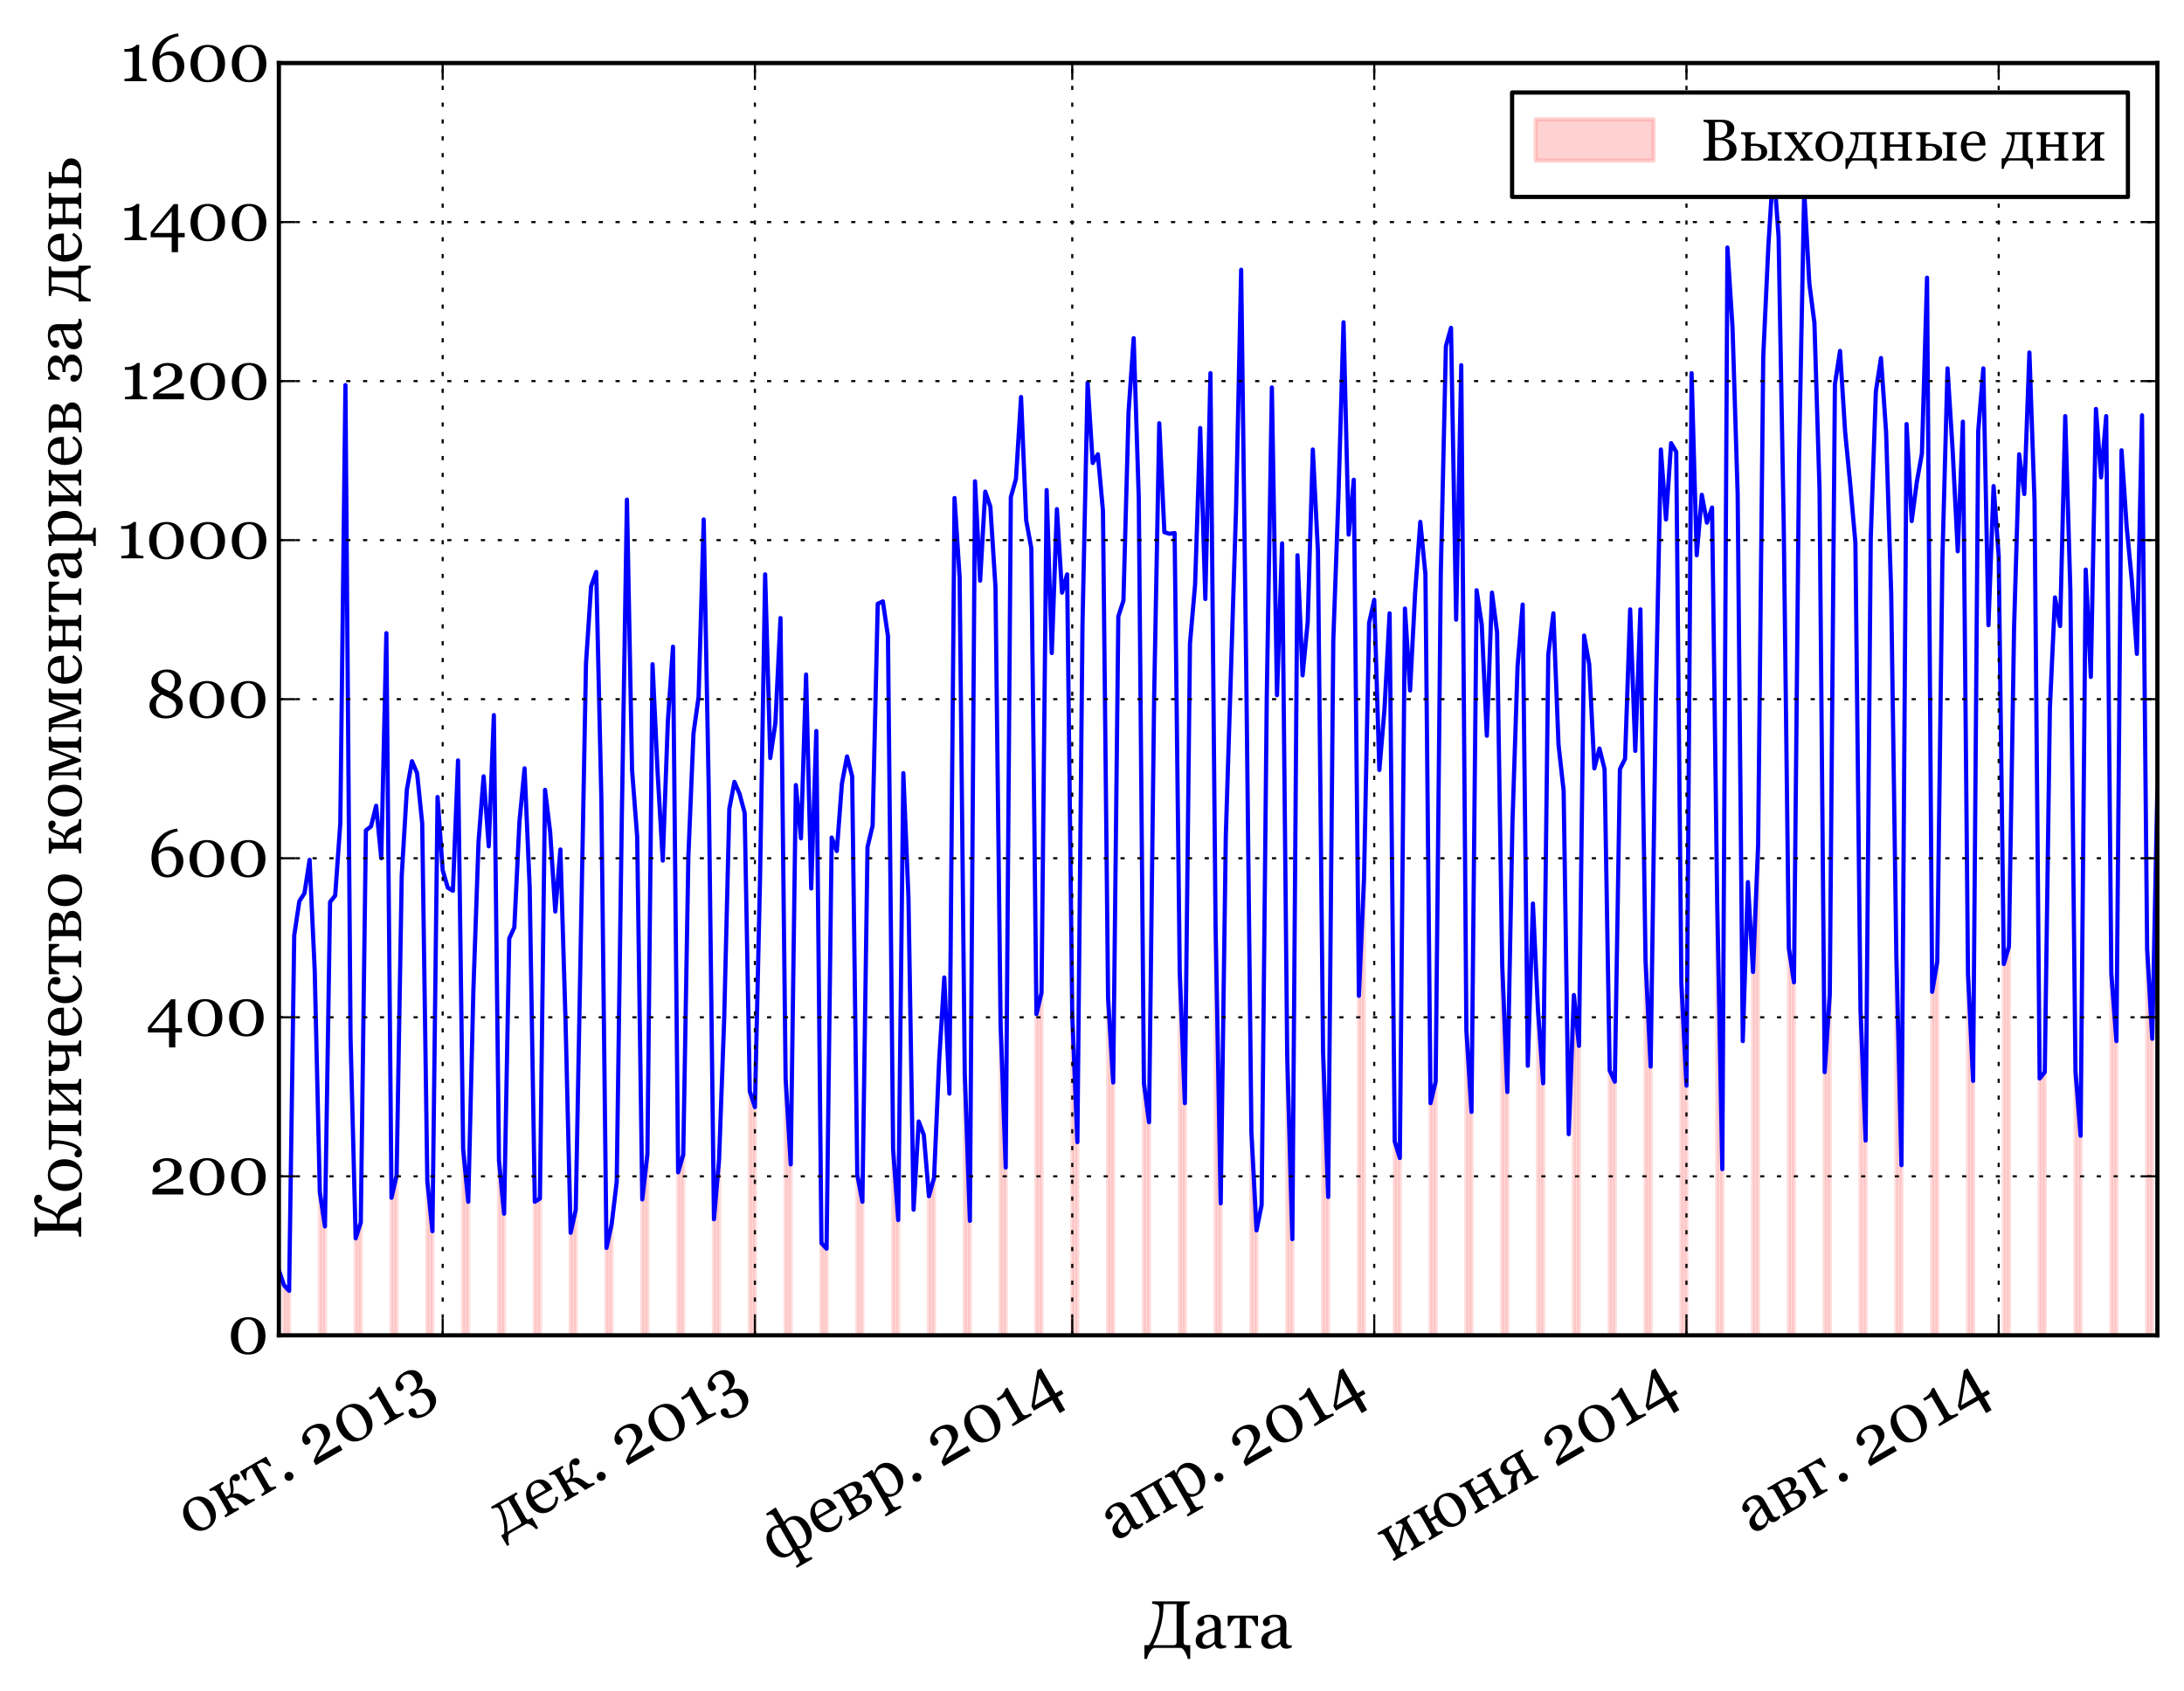<?xml version="1.0" encoding="utf-8" standalone="no"?>
<!DOCTYPE svg PUBLIC "-//W3C//DTD SVG 1.1//EN"
  "http://www.w3.org/Graphics/SVG/1.1/DTD/svg11.dtd">
<!-- Created with matplotlib (http://matplotlib.org/) -->
<svg height="402pt" version="1.1" viewBox="0 0 519 402" width="519pt" xmlns="http://www.w3.org/2000/svg" xmlns:xlink="http://www.w3.org/1999/xlink">
 <defs>
  <style type="text/css">
*{stroke-linecap:butt;stroke-linejoin:round;}
  </style>
 </defs>
 <g id="figure_1">
  <g id="patch_1">
   <path d="
M0 402.371
L519.873 402.371
L519.873 0
L0 0
z
" style="fill:#ffffff;"/>
  </g>
  <g id="axes_1">
   <g id="patch_2">
    <path d="
M66.272 317.382
L512.673 317.382
L512.673 14.982
L66.272 14.982
z
" style="fill:#ffffff;"/>
   </g>
   <g id="PolyCollection_1">
    <defs>
     <path d="
M67.489 -84.988
L67.489 -96.895
L68.705 -95.572
L68.705 -84.988
L68.705 -84.988
L67.489 -84.988
z
" id="md5a1d7276e" style="stroke:#ff8e8e;stroke-opacity:0.3;"/>
    </defs>
    <g clip-path="url(#p39b1fcb95f)">
     <use style="fill:#ff8e8e;fill-opacity:0.3;stroke:#ff8e8e;stroke-opacity:0.3;" x="0.0" xlink:href="#md5a1d7276e" y="402.371"/>
    </g>
   </g>
   <g id="PolyCollection_2">
    <defs>
     <path d="
M76.003 -84.988
L76.003 -119.008
L77.22 -110.881
L77.22 -84.988
L77.22 -84.988
L76.003 -84.988
z
" id="mbcaeca2ea6" style="stroke:#ff8e8e;stroke-opacity:0.3;"/>
    </defs>
    <g clip-path="url(#p39b1fcb95f)">
     <use style="fill:#ff8e8e;fill-opacity:0.3;stroke:#ff8e8e;stroke-opacity:0.3;" x="0.0" xlink:href="#mbcaeca2ea6" y="402.371"/>
    </g>
   </g>
   <g id="PolyCollection_3">
    <defs>
     <path d="
M84.518 -84.988
L84.518 -108.046
L85.734 -111.826
L85.734 -84.988
L85.734 -84.988
L84.518 -84.988
z
" id="ma177829d32" style="stroke:#ff8e8e;stroke-opacity:0.3;"/>
    </defs>
    <g clip-path="url(#p39b1fcb95f)">
     <use style="fill:#ff8e8e;fill-opacity:0.3;stroke:#ff8e8e;stroke-opacity:0.3;" x="0.0" xlink:href="#ma177829d32" y="402.371"/>
    </g>
   </g>
   <g id="PolyCollection_4">
    <defs>
     <path d="
M93.032 -84.988
L93.032 -117.685
L94.249 -122.977
L94.249 -84.988
L94.249 -84.988
L93.032 -84.988
z
" id="m55730647a2" style="stroke:#ff8e8e;stroke-opacity:0.3;"/>
    </defs>
    <g clip-path="url(#p39b1fcb95f)">
     <use style="fill:#ff8e8e;fill-opacity:0.3;stroke:#ff8e8e;stroke-opacity:0.3;" x="0.0" xlink:href="#m55730647a2" y="402.371"/>
    </g>
   </g>
   <g id="PolyCollection_5">
    <defs>
     <path d="
M101.547 -84.988
L101.547 -121.654
L102.763 -109.747
L102.763 -84.988
L102.763 -84.988
L101.547 -84.988
z
" id="mc9c2146ceb" style="stroke:#ff8e8e;stroke-opacity:0.3;"/>
    </defs>
    <g clip-path="url(#p39b1fcb95f)">
     <use style="fill:#ff8e8e;fill-opacity:0.3;stroke:#ff8e8e;stroke-opacity:0.3;" x="0.0" xlink:href="#mc9c2146ceb" y="402.371"/>
    </g>
   </g>
   <g id="PolyCollection_6">
    <defs>
     <path d="
M110.061 -84.988
L110.061 -129.214
L111.277 -116.74
L111.277 -84.988
L111.277 -84.988
L110.061 -84.988
z
" id="me7402f5701" style="stroke:#ff8e8e;stroke-opacity:0.3;"/>
    </defs>
    <g clip-path="url(#p39b1fcb95f)">
     <use style="fill:#ff8e8e;fill-opacity:0.3;stroke:#ff8e8e;stroke-opacity:0.3;" x="0.0" xlink:href="#me7402f5701" y="402.371"/>
    </g>
   </g>
   <g id="PolyCollection_7">
    <defs>
     <path d="
M118.575 -84.988
L118.575 -126.568
L119.792 -113.905
L119.792 -84.988
L119.792 -84.988
L118.575 -84.988
z
" id="m8a37d94ac2" style="stroke:#ff8e8e;stroke-opacity:0.3;"/>
    </defs>
    <g clip-path="url(#p39b1fcb95f)">
     <use style="fill:#ff8e8e;fill-opacity:0.3;stroke:#ff8e8e;stroke-opacity:0.3;" x="0.0" xlink:href="#m8a37d94ac2" y="402.371"/>
    </g>
   </g>
   <g id="PolyCollection_8">
    <defs>
     <path d="
M127.09 -84.988
L127.09 -116.74
L128.306 -117.496
L128.306 -84.988
L128.306 -84.988
L127.09 -84.988
z
" id="mddc596dca0" style="stroke:#ff8e8e;stroke-opacity:0.3;"/>
    </defs>
    <g clip-path="url(#p39b1fcb95f)">
     <use style="fill:#ff8e8e;fill-opacity:0.3;stroke:#ff8e8e;stroke-opacity:0.3;" x="0.0" xlink:href="#mddc596dca0" y="402.371"/>
    </g>
   </g>
   <g id="PolyCollection_9">
    <defs>
     <path d="
M135.604 -84.988
L135.604 -109.369
L136.821 -114.85
L136.821 -84.988
L136.821 -84.988
L135.604 -84.988
z
" id="m242110f1b1" style="stroke:#ff8e8e;stroke-opacity:0.3;"/>
    </defs>
    <g clip-path="url(#p39b1fcb95f)">
     <use style="fill:#ff8e8e;fill-opacity:0.3;stroke:#ff8e8e;stroke-opacity:0.3;" x="0.0" xlink:href="#m242110f1b1" y="402.371"/>
    </g>
   </g>
   <g id="PolyCollection_10">
    <defs>
     <path d="
M144.119 -84.988
L144.119 -105.778
L145.335 -111.259
L145.335 -84.988
L145.335 -84.988
L144.119 -84.988
z
" id="m3c2e86a506" style="stroke:#ff8e8e;stroke-opacity:0.3;"/>
    </defs>
    <g clip-path="url(#p39b1fcb95f)">
     <use style="fill:#ff8e8e;fill-opacity:0.3;stroke:#ff8e8e;stroke-opacity:0.3;" x="0.0" xlink:href="#m3c2e86a506" y="402.371"/>
    </g>
   </g>
   <g id="PolyCollection_11">
    <defs>
     <path d="
M152.633 -84.988
L152.633 -117.307
L153.85 -128.08
L153.85 -84.988
L153.85 -84.988
L152.633 -84.988
z
" id="m5a3de9225b" style="stroke:#ff8e8e;stroke-opacity:0.3;"/>
    </defs>
    <g clip-path="url(#p39b1fcb95f)">
     <use style="fill:#ff8e8e;fill-opacity:0.3;stroke:#ff8e8e;stroke-opacity:0.3;" x="0.0" xlink:href="#m5a3de9225b" y="402.371"/>
    </g>
   </g>
   <g id="PolyCollection_12">
    <defs>
     <path d="
M161.148 -84.988
L161.148 -123.733
L162.364 -127.891
L162.364 -84.988
L162.364 -84.988
L161.148 -84.988
z
" id="m47dd7441d5" style="stroke:#ff8e8e;stroke-opacity:0.3;"/>
    </defs>
    <g clip-path="url(#p39b1fcb95f)">
     <use style="fill:#ff8e8e;fill-opacity:0.3;stroke:#ff8e8e;stroke-opacity:0.3;" x="0.0" xlink:href="#m47dd7441d5" y="402.371"/>
    </g>
   </g>
   <g id="PolyCollection_13">
    <defs>
     <path d="
M169.662 -84.988
L169.662 -112.582
L170.878 -126.757
L170.878 -84.988
L170.878 -84.988
L169.662 -84.988
z
" id="m4eb7fb8475" style="stroke:#ff8e8e;stroke-opacity:0.3;"/>
    </defs>
    <g clip-path="url(#p39b1fcb95f)">
     <use style="fill:#ff8e8e;fill-opacity:0.3;stroke:#ff8e8e;stroke-opacity:0.3;" x="0.0" xlink:href="#m4eb7fb8475" y="402.371"/>
    </g>
   </g>
   <g id="PolyCollection_14">
    <defs>
     <path d="
M178.177 -84.988
L178.177 -143.011
L179.393 -139.231
L179.393 -84.988
L179.393 -84.988
L178.177 -84.988
z
" id="mb7eed389e3" style="stroke:#ff8e8e;stroke-opacity:0.3;"/>
    </defs>
    <g clip-path="url(#p39b1fcb95f)">
     <use style="fill:#ff8e8e;fill-opacity:0.3;stroke:#ff8e8e;stroke-opacity:0.3;" x="0.0" xlink:href="#mb7eed389e3" y="402.371"/>
    </g>
   </g>
   <g id="PolyCollection_15">
    <defs>
     <path d="
M186.691 -84.988
L186.691 -146.035
L187.907 -125.623
L187.907 -84.988
L187.907 -84.988
L186.691 -84.988
z
" id="m06bb7fe0fd" style="stroke:#ff8e8e;stroke-opacity:0.3;"/>
    </defs>
    <g clip-path="url(#p39b1fcb95f)">
     <use style="fill:#ff8e8e;fill-opacity:0.3;stroke:#ff8e8e;stroke-opacity:0.3;" x="0.0" xlink:href="#m06bb7fe0fd" y="402.371"/>
    </g>
   </g>
   <g id="PolyCollection_16">
    <defs>
     <path d="
M195.205 -84.988
L195.205 -106.912
L196.422 -105.589
L196.422 -84.988
L196.422 -84.988
L195.205 -84.988
z
" id="m59a3899960" style="stroke:#ff8e8e;stroke-opacity:0.3;"/>
    </defs>
    <g clip-path="url(#p39b1fcb95f)">
     <use style="fill:#ff8e8e;fill-opacity:0.3;stroke:#ff8e8e;stroke-opacity:0.3;" x="0.0" xlink:href="#m59a3899960" y="402.371"/>
    </g>
   </g>
   <g id="PolyCollection_17">
    <defs>
     <path d="
M203.72 -84.988
L203.72 -123.166
L204.936 -116.74
L204.936 -84.988
L204.936 -84.988
L203.72 -84.988
z
" id="m5e04240c62" style="stroke:#ff8e8e;stroke-opacity:0.3;"/>
    </defs>
    <g clip-path="url(#p39b1fcb95f)">
     <use style="fill:#ff8e8e;fill-opacity:0.3;stroke:#ff8e8e;stroke-opacity:0.3;" x="0.0" xlink:href="#m5e04240c62" y="402.371"/>
    </g>
   </g>
   <g id="PolyCollection_18">
    <defs>
     <path d="
M212.234 -84.988
L212.234 -129.214
L213.451 -112.393
L213.451 -84.988
L213.451 -84.988
L212.234 -84.988
z
" id="meaae6d0f7a" style="stroke:#ff8e8e;stroke-opacity:0.3;"/>
    </defs>
    <g clip-path="url(#p39b1fcb95f)">
     <use style="fill:#ff8e8e;fill-opacity:0.3;stroke:#ff8e8e;stroke-opacity:0.3;" x="0.0" xlink:href="#meaae6d0f7a" y="402.371"/>
    </g>
   </g>
   <g id="PolyCollection_19">
    <defs>
     <path d="
M220.749 -84.988
L220.749 -118.063
L221.965 -122.41
L221.965 -84.988
L221.965 -84.988
L220.749 -84.988
z
" id="mba94d2980e" style="stroke:#ff8e8e;stroke-opacity:0.3;"/>
    </defs>
    <g clip-path="url(#p39b1fcb95f)">
     <use style="fill:#ff8e8e;fill-opacity:0.3;stroke:#ff8e8e;stroke-opacity:0.3;" x="0.0" xlink:href="#mba94d2980e" y="402.371"/>
    </g>
   </g>
   <g id="PolyCollection_20">
    <defs>
     <path d="
M229.263 -84.988
L229.263 -147.169
L230.48 -112.204
L230.48 -84.988
L230.48 -84.988
L229.263 -84.988
z
" id="m2afa7f45d7" style="stroke:#ff8e8e;stroke-opacity:0.3;"/>
    </defs>
    <g clip-path="url(#p39b1fcb95f)">
     <use style="fill:#ff8e8e;fill-opacity:0.3;stroke:#ff8e8e;stroke-opacity:0.3;" x="0.0" xlink:href="#m2afa7f45d7" y="402.371"/>
    </g>
   </g>
   <g id="PolyCollection_21">
    <defs>
     <path d="
M237.778 -84.988
L237.778 -158.887
L238.994 -124.867
L238.994 -84.988
L238.994 -84.988
L237.778 -84.988
z
" id="m64da7ce62e" style="stroke:#ff8e8e;stroke-opacity:0.3;"/>
    </defs>
    <g clip-path="url(#p39b1fcb95f)">
     <use style="fill:#ff8e8e;fill-opacity:0.3;stroke:#ff8e8e;stroke-opacity:0.3;" x="0.0" xlink:href="#m64da7ce62e" y="402.371"/>
    </g>
   </g>
   <g id="PolyCollection_22">
    <defs>
     <path d="
M246.292 -84.988
L246.292 -161.344
L247.508 -166.447
L247.508 -84.988
L247.508 -84.988
L246.292 -84.988
z
" id="m38a70a9d17" style="stroke:#ff8e8e;stroke-opacity:0.3;"/>
    </defs>
    <g clip-path="url(#p39b1fcb95f)">
     <use style="fill:#ff8e8e;fill-opacity:0.3;stroke:#ff8e8e;stroke-opacity:0.3;" x="0.0" xlink:href="#m38a70a9d17" y="402.371"/>
    </g>
   </g>
   <g id="PolyCollection_23">
    <defs>
     <path d="
M254.807 -84.988
L254.807 -161.155
L256.023 -130.915
L256.023 -84.988
L256.023 -84.988
L254.807 -84.988
z
" id="m2e6699e14b" style="stroke:#ff8e8e;stroke-opacity:0.3;"/>
    </defs>
    <g clip-path="url(#p39b1fcb95f)">
     <use style="fill:#ff8e8e;fill-opacity:0.3;stroke:#ff8e8e;stroke-opacity:0.3;" x="0.0" xlink:href="#m2e6699e14b" y="402.371"/>
    </g>
   </g>
   <g id="PolyCollection_24">
    <defs>
     <path d="
M263.321 -84.988
L263.321 -165.124
L264.537 -145.09
L264.537 -84.988
L264.537 -84.988
L263.321 -84.988
z
" id="m4d3812cb2d" style="stroke:#ff8e8e;stroke-opacity:0.3;"/>
    </defs>
    <g clip-path="url(#p39b1fcb95f)">
     <use style="fill:#ff8e8e;fill-opacity:0.3;stroke:#ff8e8e;stroke-opacity:0.3;" x="0.0" xlink:href="#m4d3812cb2d" y="402.371"/>
    </g>
   </g>
   <g id="PolyCollection_25">
    <defs>
     <path d="
M271.835 -84.988
L271.835 -144.901
L273.052 -135.64
L273.052 -84.988
L273.052 -84.988
L271.835 -84.988
z
" id="m7f55efb494" style="stroke:#ff8e8e;stroke-opacity:0.3;"/>
    </defs>
    <g clip-path="url(#p39b1fcb95f)">
     <use style="fill:#ff8e8e;fill-opacity:0.3;stroke:#ff8e8e;stroke-opacity:0.3;" x="0.0" xlink:href="#m7f55efb494" y="402.371"/>
    </g>
   </g>
   <g id="PolyCollection_26">
    <defs>
     <path d="
M280.35 -84.988
L280.35 -171.361
L281.566 -140.176
L281.566 -84.988
L281.566 -84.988
L280.35 -84.988
z
" id="m2f19ceee6c" style="stroke:#ff8e8e;stroke-opacity:0.3;"/>
    </defs>
    <g clip-path="url(#p39b1fcb95f)">
     <use style="fill:#ff8e8e;fill-opacity:0.3;stroke:#ff8e8e;stroke-opacity:0.3;" x="0.0" xlink:href="#m2f19ceee6c" y="402.371"/>
    </g>
   </g>
   <g id="PolyCollection_27">
    <defs>
     <path d="
M288.864 -84.988
L288.864 -182.323
L290.081 -116.362
L290.081 -84.988
L290.081 -84.988
L288.864 -84.988
z
" id="m47169ababe" style="stroke:#ff8e8e;stroke-opacity:0.3;"/>
    </defs>
    <g clip-path="url(#p39b1fcb95f)">
     <use style="fill:#ff8e8e;fill-opacity:0.3;stroke:#ff8e8e;stroke-opacity:0.3;" x="0.0" xlink:href="#m47169ababe" y="402.371"/>
    </g>
   </g>
   <g id="PolyCollection_28">
    <defs>
     <path d="
M297.379 -84.988
L297.379 -133.372
L298.595 -109.936
L298.595 -84.988
L298.595 -84.988
L297.379 -84.988
z
" id="m478996eb1e" style="stroke:#ff8e8e;stroke-opacity:0.3;"/>
    </defs>
    <g clip-path="url(#p39b1fcb95f)">
     <use style="fill:#ff8e8e;fill-opacity:0.3;stroke:#ff8e8e;stroke-opacity:0.3;" x="0.0" xlink:href="#m478996eb1e" y="402.371"/>
    </g>
   </g>
   <g id="PolyCollection_29">
    <defs>
     <path d="
M305.893 -84.988
L305.893 -151.138
L307.11 -107.857
L307.11 -84.988
L307.11 -84.988
L305.893 -84.988
z
" id="mbc886d563e" style="stroke:#ff8e8e;stroke-opacity:0.3;"/>
    </defs>
    <g clip-path="url(#p39b1fcb95f)">
     <use style="fill:#ff8e8e;fill-opacity:0.3;stroke:#ff8e8e;stroke-opacity:0.3;" x="0.0" xlink:href="#mbc886d563e" y="402.371"/>
    </g>
   </g>
   <g id="PolyCollection_30">
    <defs>
     <path d="
M314.408 -84.988
L314.408 -152.461
L315.624 -117.874
L315.624 -84.988
L315.624 -84.988
L314.408 -84.988
z
" id="m1889dd0d4b" style="stroke:#ff8e8e;stroke-opacity:0.3;"/>
    </defs>
    <g clip-path="url(#p39b1fcb95f)">
     <use style="fill:#ff8e8e;fill-opacity:0.3;stroke:#ff8e8e;stroke-opacity:0.3;" x="0.0" xlink:href="#m1889dd0d4b" y="402.371"/>
    </g>
   </g>
   <g id="PolyCollection_31">
    <defs>
     <path d="
M322.922 -84.988
L322.922 -165.691
L324.138 -193.474
L324.138 -84.988
L324.138 -84.988
L322.922 -84.988
z
" id="md0d80909a8" style="stroke:#ff8e8e;stroke-opacity:0.3;"/>
    </defs>
    <g clip-path="url(#p39b1fcb95f)">
     <use style="fill:#ff8e8e;fill-opacity:0.3;stroke:#ff8e8e;stroke-opacity:0.3;" x="0.0" xlink:href="#md0d80909a8" y="402.371"/>
    </g>
   </g>
   <g id="PolyCollection_32">
    <defs>
     <path d="
M331.437 -84.988
L331.437 -131.104
L332.653 -127.135
L332.653 -84.988
L332.653 -84.988
L331.437 -84.988
z
" id="m59b9ba9a12" style="stroke:#ff8e8e;stroke-opacity:0.3;"/>
    </defs>
    <g clip-path="url(#p39b1fcb95f)">
     <use style="fill:#ff8e8e;fill-opacity:0.3;stroke:#ff8e8e;stroke-opacity:0.3;" x="0.0" xlink:href="#m59b9ba9a12" y="402.371"/>
    </g>
   </g>
   <g id="PolyCollection_33">
    <defs>
     <path d="
M339.951 -84.988
L339.951 -140.176
L341.167 -145.279
L341.167 -84.988
L341.167 -84.988
L339.951 -84.988
z
" id="m1ac5656b47" style="stroke:#ff8e8e;stroke-opacity:0.3;"/>
    </defs>
    <g clip-path="url(#p39b1fcb95f)">
     <use style="fill:#ff8e8e;fill-opacity:0.3;stroke:#ff8e8e;stroke-opacity:0.3;" x="0.0" xlink:href="#m1ac5656b47" y="402.371"/>
    </g>
   </g>
   <g id="PolyCollection_34">
    <defs>
     <path d="
M348.465 -84.988
L348.465 -157.564
L349.682 -138.097
L349.682 -84.988
L349.682 -84.988
L348.465 -84.988
z
" id="mf973d4e22e" style="stroke:#ff8e8e;stroke-opacity:0.3;"/>
    </defs>
    <g clip-path="url(#p39b1fcb95f)">
     <use style="fill:#ff8e8e;fill-opacity:0.3;stroke:#ff8e8e;stroke-opacity:0.3;" x="0.0" xlink:href="#mf973d4e22e" y="402.371"/>
    </g>
   </g>
   <g id="PolyCollection_35">
    <defs>
     <path d="
M356.98 -84.988
L356.98 -173.062
L358.196 -142.822
L358.196 -84.988
L358.196 -84.988
L356.98 -84.988
z
" id="m7918f605b6" style="stroke:#ff8e8e;stroke-opacity:0.3;"/>
    </defs>
    <g clip-path="url(#p39b1fcb95f)">
     <use style="fill:#ff8e8e;fill-opacity:0.3;stroke:#ff8e8e;stroke-opacity:0.3;" x="0.0" xlink:href="#m7918f605b6" y="402.371"/>
    </g>
   </g>
   <g id="PolyCollection_36">
    <defs>
     <path d="
M365.494 -84.988
L365.494 -162.1
L366.711 -144.901
L366.711 -84.988
L366.711 -84.988
L365.494 -84.988
z
" id="mc0ce16c0fc" style="stroke:#ff8e8e;stroke-opacity:0.3;"/>
    </defs>
    <g clip-path="url(#p39b1fcb95f)">
     <use style="fill:#ff8e8e;fill-opacity:0.3;stroke:#ff8e8e;stroke-opacity:0.3;" x="0.0" xlink:href="#mc0ce16c0fc" y="402.371"/>
    </g>
   </g>
   <g id="PolyCollection_37">
    <defs>
     <path d="
M374.009 -84.988
L374.009 -165.88
L375.225 -153.784
L375.225 -84.988
L375.225 -84.988
L374.009 -84.988
z
" id="m915b8bdc48" style="stroke:#ff8e8e;stroke-opacity:0.3;"/>
    </defs>
    <g clip-path="url(#p39b1fcb95f)">
     <use style="fill:#ff8e8e;fill-opacity:0.3;stroke:#ff8e8e;stroke-opacity:0.3;" x="0.0" xlink:href="#m915b8bdc48" y="402.371"/>
    </g>
   </g>
   <g id="PolyCollection_38">
    <defs>
     <path d="
M382.523 -84.988
L382.523 -147.925
L383.74 -145.279
L383.74 -84.988
L383.74 -84.988
L382.523 -84.988
z
" id="m249b3e2a4c" style="stroke:#ff8e8e;stroke-opacity:0.3;"/>
    </defs>
    <g clip-path="url(#p39b1fcb95f)">
     <use style="fill:#ff8e8e;fill-opacity:0.3;stroke:#ff8e8e;stroke-opacity:0.3;" x="0.0" xlink:href="#m249b3e2a4c" y="402.371"/>
    </g>
   </g>
   <g id="PolyCollection_39">
    <defs>
     <path d="
M391.038 -84.988
L391.038 -174.196
L392.254 -148.87
L392.254 -84.988
L392.254 -84.988
L391.038 -84.988
z
" id="mf2e080293f" style="stroke:#ff8e8e;stroke-opacity:0.3;"/>
    </defs>
    <g clip-path="url(#p39b1fcb95f)">
     <use style="fill:#ff8e8e;fill-opacity:0.3;stroke:#ff8e8e;stroke-opacity:0.3;" x="0.0" xlink:href="#mf2e080293f" y="402.371"/>
    </g>
   </g>
   <g id="PolyCollection_40">
    <defs>
     <path d="
M399.552 -84.988
L399.552 -168.715
L400.768 -144.334
L400.768 -84.988
L400.768 -84.988
L399.552 -84.988
z
" id="m554ca79894" style="stroke:#ff8e8e;stroke-opacity:0.3;"/>
    </defs>
    <g clip-path="url(#p39b1fcb95f)">
     <use style="fill:#ff8e8e;fill-opacity:0.3;stroke:#ff8e8e;stroke-opacity:0.3;" x="0.0" xlink:href="#m554ca79894" y="402.371"/>
    </g>
   </g>
   <g id="PolyCollection_41">
    <defs>
     <path d="
M408.067 -84.988
L408.067 -187.993
L409.283 -124.489
L409.283 -84.988
L409.283 -84.988
L408.067 -84.988
z
" id="md4d4a9599d" style="stroke:#ff8e8e;stroke-opacity:0.3;"/>
    </defs>
    <g clip-path="url(#p39b1fcb95f)">
     <use style="fill:#ff8e8e;fill-opacity:0.3;stroke:#ff8e8e;stroke-opacity:0.3;" x="0.0" xlink:href="#md4d4a9599d" y="402.371"/>
    </g>
   </g>
   <g id="PolyCollection_42">
    <defs>
     <path d="
M416.581 -84.988
L416.581 -171.361
L417.797 -201.601
L417.797 -84.988
L417.797 -84.988
L416.581 -84.988
z
" id="mf524f46401" style="stroke:#ff8e8e;stroke-opacity:0.3;"/>
    </defs>
    <g clip-path="url(#p39b1fcb95f)">
     <use style="fill:#ff8e8e;fill-opacity:0.3;stroke:#ff8e8e;stroke-opacity:0.3;" x="0.0" xlink:href="#mf524f46401" y="402.371"/>
    </g>
   </g>
   <g id="PolyCollection_43">
    <defs>
     <path d="
M425.095 -84.988
L425.095 -177.031
L426.312 -168.904
L426.312 -84.988
L426.312 -84.988
L425.095 -84.988
z
" id="m54c3c4dc2f" style="stroke:#ff8e8e;stroke-opacity:0.3;"/>
    </defs>
    <g clip-path="url(#p39b1fcb95f)">
     <use style="fill:#ff8e8e;fill-opacity:0.3;stroke:#ff8e8e;stroke-opacity:0.3;" x="0.0" xlink:href="#m54c3c4dc2f" y="402.371"/>
    </g>
   </g>
   <g id="PolyCollection_44">
    <defs>
     <path d="
M433.61 -84.988
L433.61 -147.547
L434.826 -166.069
L434.826 -84.988
L434.826 -84.988
L433.61 -84.988
z
" id="m75da1c0f46" style="stroke:#ff8e8e;stroke-opacity:0.3;"/>
    </defs>
    <g clip-path="url(#p39b1fcb95f)">
     <use style="fill:#ff8e8e;fill-opacity:0.3;stroke:#ff8e8e;stroke-opacity:0.3;" x="0.0" xlink:href="#m75da1c0f46" y="402.371"/>
    </g>
   </g>
   <g id="PolyCollection_45">
    <defs>
     <path d="
M442.124 -84.988
L442.124 -162.478
L443.341 -131.293
L443.341 -84.988
L443.341 -84.988
L442.124 -84.988
z
" id="m4a8213b685" style="stroke:#ff8e8e;stroke-opacity:0.3;"/>
    </defs>
    <g clip-path="url(#p39b1fcb95f)">
     <use style="fill:#ff8e8e;fill-opacity:0.3;stroke:#ff8e8e;stroke-opacity:0.3;" x="0.0" xlink:href="#m4a8213b685" y="402.371"/>
    </g>
   </g>
   <g id="PolyCollection_46">
    <defs>
     <path d="
M450.639 -84.988
L450.639 -175.519
L451.855 -125.434
L451.855 -84.988
L451.855 -84.988
L450.639 -84.988
z
" id="m5a78c90e45" style="stroke:#ff8e8e;stroke-opacity:0.3;"/>
    </defs>
    <g clip-path="url(#p39b1fcb95f)">
     <use style="fill:#ff8e8e;fill-opacity:0.3;stroke:#ff8e8e;stroke-opacity:0.3;" x="0.0" xlink:href="#m5a78c90e45" y="402.371"/>
    </g>
   </g>
   <g id="PolyCollection_47">
    <defs>
     <path d="
M459.153 -84.988
L459.153 -166.636
L460.37 -173.818
L460.37 -84.988
L460.37 -84.988
L459.153 -84.988
z
" id="m1d6db3e342" style="stroke:#ff8e8e;stroke-opacity:0.3;"/>
    </defs>
    <g clip-path="url(#p39b1fcb95f)">
     <use style="fill:#ff8e8e;fill-opacity:0.3;stroke:#ff8e8e;stroke-opacity:0.3;" x="0.0" xlink:href="#m1d6db3e342" y="402.371"/>
    </g>
   </g>
   <g id="PolyCollection_48">
    <defs>
     <path d="
M467.668 -84.988
L467.668 -170.983
L468.884 -145.468
L468.884 -84.988
L468.884 -84.988
L467.668 -84.988
z
" id="ma93859e454" style="stroke:#ff8e8e;stroke-opacity:0.3;"/>
    </defs>
    <g clip-path="url(#p39b1fcb95f)">
     <use style="fill:#ff8e8e;fill-opacity:0.3;stroke:#ff8e8e;stroke-opacity:0.3;" x="0.0" xlink:href="#ma93859e454" y="402.371"/>
    </g>
   </g>
   <g id="PolyCollection_49">
    <defs>
     <path d="
M476.182 -84.988
L476.182 -173.251
L477.398 -177.409
L477.398 -84.988
L477.398 -84.988
L476.182 -84.988
z
" id="mfb9606eb0d" style="stroke:#ff8e8e;stroke-opacity:0.3;"/>
    </defs>
    <g clip-path="url(#p39b1fcb95f)">
     <use style="fill:#ff8e8e;fill-opacity:0.3;stroke:#ff8e8e;stroke-opacity:0.3;" x="0.0" xlink:href="#mfb9606eb0d" y="402.371"/>
    </g>
   </g>
   <g id="PolyCollection_50">
    <defs>
     <path d="
M484.696 -84.988
L484.696 -146.035
L485.913 -147.547
L485.913 -84.988
L485.913 -84.988
L484.696 -84.988
z
" id="m1a17f5b4e3" style="stroke:#ff8e8e;stroke-opacity:0.3;"/>
    </defs>
    <g clip-path="url(#p39b1fcb95f)">
     <use style="fill:#ff8e8e;fill-opacity:0.3;stroke:#ff8e8e;stroke-opacity:0.3;" x="0.0" xlink:href="#m1a17f5b4e3" y="402.371"/>
    </g>
   </g>
   <g id="PolyCollection_51">
    <defs>
     <path d="
M493.211 -84.988
L493.211 -147.736
L494.427 -132.427
L494.427 -84.988
L494.427 -84.988
L493.211 -84.988
z
" id="m9ff5756548" style="stroke:#ff8e8e;stroke-opacity:0.3;"/>
    </defs>
    <g clip-path="url(#p39b1fcb95f)">
     <use style="fill:#ff8e8e;fill-opacity:0.3;stroke:#ff8e8e;stroke-opacity:0.3;" x="0.0" xlink:href="#m9ff5756548" y="402.371"/>
    </g>
   </g>
   <g id="PolyCollection_52">
    <defs>
     <path d="
M501.725 -84.988
L501.725 -170.983
L502.942 -154.918
L502.942 -84.988
L502.942 -84.988
L501.725 -84.988
z
" id="mb04b14903a" style="stroke:#ff8e8e;stroke-opacity:0.3;"/>
    </defs>
    <g clip-path="url(#p39b1fcb95f)">
     <use style="fill:#ff8e8e;fill-opacity:0.3;stroke:#ff8e8e;stroke-opacity:0.3;" x="0.0" xlink:href="#mb04b14903a" y="402.371"/>
    </g>
   </g>
   <g id="PolyCollection_53">
    <defs>
     <path d="
M510.24 -84.988
L510.24 -176.842
L511.456 -155.485
L511.456 -84.988
L511.456 -84.988
L510.24 -84.988
z
" id="m02cfd9763a" style="stroke:#ff8e8e;stroke-opacity:0.3;"/>
    </defs>
    <g clip-path="url(#p39b1fcb95f)">
     <use style="fill:#ff8e8e;fill-opacity:0.3;stroke:#ff8e8e;stroke-opacity:0.3;" x="0.0" xlink:href="#m02cfd9763a" y="402.371"/>
    </g>
   </g>
   <g id="line2d_1">
    <path clip-path="url(#p39b1fcb95f)" d="
M66.272 301.884
L67.489 305.475
L68.705 306.798
L69.921 222.315
L71.138 214.188
L72.354 212.298
L73.571 204.36
L74.787 230.631
L76.003 283.362
L77.22 291.489
L78.436 214.377
L79.652 212.865
L80.869 195.666
L82.085 91.528
L83.301 246.507
L84.518 294.324
L85.734 290.544
L86.95 197.367
L88.167 196.422
L89.383 191.508
L90.6 203.982
L91.816 150.495
L93.032 284.685
L94.249 279.393
L95.465 208.14
L96.681 187.728
L97.898 180.924
L99.114 183.759
L100.33 195.666
L101.547 280.716
L102.763 292.623
L103.979 189.429
L105.196 206.817
L106.412 210.975
L107.628 211.731
L108.845 180.735
L110.061 273.156
L111.277 285.63
L112.494 235.356
L113.71 200.202
L114.926 184.515
L116.143 201.147
L117.359 169.962
L118.575 275.802
L119.792 288.465
L121.008 223.071
L122.225 220.425
L123.441 195.288
L124.657 182.625
L125.874 210.975
L127.09 285.63
L128.306 284.874
L129.523 187.728
L130.739 197.745
L131.955 216.645
L133.172 201.903
L134.388 242.538
L135.604 293.001
L136.821 287.52
L139.253 157.677
L140.47 139.344
L141.686 135.942
L142.902 189.618
L144.119 296.592
L145.335 291.111
L146.552 280.905
L147.768 194.154
L148.984 118.743
L150.201 183.003
L151.417 198.879
L152.633 285.063
L153.85 274.29
L155.066 157.866
L156.282 183.759
L157.499 204.549
L158.715 171.285
L159.931 153.708
L161.148 278.637
L162.364 274.479
L163.58 203.604
L164.797 174.309
L166.013 165.615
L167.229 123.468
L168.446 189.051
L169.662 289.788
L170.878 275.613
L172.095 242.16
L173.311 192.264
L174.528 185.838
L175.744 188.673
L176.96 193.209
L178.177 259.359
L179.393 263.139
L180.609 209.085
L181.826 136.509
L183.042 180.168
L184.258 171.852
L185.475 146.904
L186.691 256.335
L187.907 276.747
L189.124 186.594
L190.34 199.257
L191.556 160.323
L192.773 211.164
L193.989 173.742
L195.205 295.458
L196.422 296.781
L197.638 199.068
L198.855 202.281
L200.071 186.216
L201.287 179.79
L202.504 184.515
L203.72 279.204
L204.936 285.63
L206.153 201.336
L207.369 196.233
L208.585 143.502
L209.802 142.935
L211.018 151.251
L212.234 273.156
L213.451 289.977
L214.667 183.759
L215.883 213.243
L217.1 287.52
L218.316 266.541
L219.532 269.754
L220.749 284.307
L221.965 279.96
L223.181 251.988
L224.398 232.332
L225.614 259.926
L226.831 118.365
L228.047 137.265
L229.263 255.201
L230.48 290.166
L231.696 114.396
L232.912 138.021
L234.129 116.853
L235.345 120.444
L236.561 139.533
L237.778 243.483
L238.994 277.503
L240.21 118.176
L241.427 113.829
L242.643 94.362
L243.859 123.657
L245.076 130.272
L246.292 241.026
L247.508 235.923
L248.725 116.475
L249.941 155.22
L251.158 121.011
L252.374 140.856
L253.59 136.509
L254.807 241.215
L256.023 271.455
L257.239 148.605
L258.456 90.96
L259.672 110.049
L260.888 107.97
L262.105 121.389
L263.321 237.246
L264.537 257.28
L265.754 146.526
L266.97 142.746
L268.186 97.954
L269.403 80.376
L270.619 118.554
L271.835 257.469
L273.052 266.73
L274.268 165.615
L275.484 100.599
L276.701 126.492
L277.917 126.87
L279.134 126.681
L280.35 231.009
L281.566 262.194
L282.783 152.952
L283.999 138.966
L285.215 101.733
L286.432 142.368
L287.648 88.692
L288.864 220.047
L290.081 286.008
L291.297 198.69
L293.73 121.011
L294.946 64.123
L296.162 160.323
L297.379 268.998
L298.595 292.434
L299.811 286.386
L301.028 165.804
L302.244 92.094
L303.461 165.237
L304.677 129.138
L305.893 251.232
L307.11 294.513
L308.326 131.973
L309.542 160.512
L310.759 147.849
L311.975 106.836
L313.191 131.028
L314.408 249.909
L315.624 284.496
L316.84 152.196
L318.057 118.176
L319.273 76.597
L320.489 127.059
L321.706 114.018
L322.922 236.679
L324.138 208.896
L325.355 148.038
L326.571 142.557
L327.787 183.003
L329.004 168.639
L330.22 145.77
L331.437 271.266
L332.653 275.235
L333.869 144.636
L335.086 164.103
L336.302 140.667
L337.518 124.035
L338.735 136.509
L339.951 262.194
L341.167 257.091
L342.384 136.509
L343.6 82.266
L344.816 77.919
L346.033 147.282
L347.249 86.802
L348.465 244.806
L349.682 264.273
L350.898 140.289
L352.114 148.416
L353.331 174.876
L354.547 140.856
L355.764 150.306
L356.98 229.308
L358.196 259.548
L359.413 195.477
L360.629 158.433
L361.845 143.691
L363.062 253.311
L364.278 214.755
L365.494 240.27
L366.711 257.469
L367.927 155.598
L369.143 145.77
L370.36 176.955
L371.576 187.917
L372.792 269.565
L374.009 236.49
L375.225 248.586
L376.441 151.062
L377.658 157.866
L378.874 182.625
L380.09 177.9
L381.307 182.814
L382.523 254.445
L383.74 257.091
L384.956 182.814
L386.172 180.357
L387.389 144.825
L388.605 178.467
L389.821 144.825
L391.038 228.174
L392.254 253.5
L393.47 167.316
L394.687 106.836
L395.903 123.468
L397.119 105.324
L398.336 107.403
L399.552 233.655
L400.768 258.036
L401.985 88.692
L403.201 131.973
L404.417 117.609
L405.634 124.224
L406.85 120.633
L408.067 214.377
L409.283 277.881
L410.499 58.831
L411.716 77.919
L412.932 117.42
L414.148 247.452
L415.365 209.652
L416.581 231.009
L417.797 200.769
L419.014 84.724
L420.23 58.453
L421.446 39.175
L422.663 56.373
L423.879 124.791
L425.095 225.339
L426.312 233.466
L427.528 108.537
L428.744 45.222
L429.961 67.335
L431.177 76.785
L432.393 116.475
L433.61 254.823
L434.826 236.301
L436.043 91.338
L437.259 83.4
L438.475 102.678
L439.692 115.152
L440.908 128.949
L442.124 239.892
L443.341 271.077
L444.557 128.004
L445.773 93.04
L446.99 85.102
L448.206 102.678
L449.422 141.234
L450.639 226.851
L451.855 276.936
L453.071 100.788
L454.288 123.846
L455.504 114.585
L456.72 107.781
L457.937 66.013
L459.153 235.734
L460.37 228.552
L461.586 132.918
L462.802 87.558
L464.019 107.025
L465.235 131.028
L466.451 100.221
L467.668 231.387
L468.884 256.902
L470.1 102.489
L471.317 87.558
L472.533 148.605
L473.749 115.53
L474.966 132.162
L476.182 229.119
L477.398 224.961
L478.615 149.361
L479.831 107.97
L481.047 117.42
L482.264 83.778
L483.48 119.121
L484.696 256.335
L485.913 254.823
L487.129 168.261
L488.346 141.99
L489.562 148.794
L490.778 98.898
L491.995 140.289
L493.211 254.634
L494.427 269.943
L495.644 135.375
L496.86 160.89
L498.076 97.198
L499.293 113.451
L500.509 98.898
L501.725 231.387
L502.942 247.452
L504.158 107.025
L505.374 125.169
L506.591 137.832
L507.807 155.409
L509.023 98.71
L510.24 225.528
L511.456 246.885
L512.672 187.539
L512.672 187.539" style="fill:none;stroke:#0000ff;stroke-linecap:square;"/>
   </g>
   <g id="patch_3">
    <path d="
M66.272 14.982
L512.672 14.982" style="fill:none;stroke:#000000;stroke-linecap:square;stroke-linejoin:miter;"/>
   </g>
   <g id="patch_4">
    <path d="
M512.673 317.382
L512.673 14.982" style="fill:none;stroke:#000000;stroke-linecap:square;stroke-linejoin:miter;"/>
   </g>
   <g id="patch_5">
    <path d="
M66.272 317.382
L512.672 317.382" style="fill:none;stroke:#000000;stroke-linecap:square;stroke-linejoin:miter;"/>
   </g>
   <g id="patch_6">
    <path d="
M66.272 317.382
L66.272 14.982" style="fill:none;stroke:#000000;stroke-linecap:square;stroke-linejoin:miter;"/>
   </g>
   <g id="matplotlib.axis_1">
    <g id="xtick_1">
     <g id="line2d_2">
      <path clip-path="url(#p39b1fcb95f)" d="
M105.196 317.382
L105.196 14.982" style="fill:none;stroke:#000000;stroke-dasharray:1,3;stroke-dashoffset:0.0;stroke-width:0.5;"/>
     </g>
     <g id="line2d_3">
      <defs>
       <path d="
M0 0
L0 -4" id="m93b0483c22" style="stroke:#000000;stroke-width:0.5;"/>
      </defs>
      <g>
       <use style="stroke:#000000;stroke-width:0.5;" x="105.196" xlink:href="#m93b0483c22" y="317.382"/>
      </g>
     </g>
     <g id="line2d_4">
      <defs>
       <path d="
M0 0
L0 4" id="m741efc42ff" style="stroke:#000000;stroke-width:0.5;"/>
      </defs>
      <g>
       <use style="stroke:#000000;stroke-width:0.5;" x="105.196" xlink:href="#m741efc42ff" y="14.982"/>
      </g>
     </g>
     <g id="text_1">
      <!-- окт. 2013 -->
      <defs>
       <path d="
M54.594 0
L38.031 0
Q36.812 4 35.828 6.859
Q34.859 9.719 32.953 13.484
Q30.672 18.062 27.906 20.109
Q25.141 22.172 20.797 22.172
L19.672 22.172
L19.672 8.688
Q19.672 7.031 20.359 5.953
Q21.047 4.891 22.406 4.297
Q23.438 3.812 24.625 3.562
Q25.828 3.328 27.094 3.219
L27.094 0
L3.609 0
L3.609 3.219
Q4.734 3.328 5.922 3.422
Q7.125 3.516 8.016 3.812
Q9.375 4.25 10.031 5.344
Q10.688 6.453 10.688 8.203
L10.688 39.453
Q10.688 41.062 10 42.156
Q9.328 43.266 7.953 43.844
Q6.688 44.438 5.484 44.625
Q4.297 44.828 3.266 44.922
L3.266 48.141
L26.766 48.141
L26.766 44.922
Q25.344 44.828 24.297 44.672
Q23.25 44.531 22.359 44.344
Q21 43.953 20.328 42.797
Q19.672 41.656 19.672 39.938
L19.672 25.828
L22.75 25.828
Q24.359 25.828 25.969 26.453
Q27.594 27.094 28.656 28.219
Q30.031 29.688 31.094 32.078
Q32.172 34.469 32.906 36.578
Q33.688 38.766 34.688 41.109
Q35.688 43.453 36.719 44.734
Q38.531 46.922 40.594 47.828
Q42.672 48.734 45.172 48.734
Q48.922 48.734 50.672 47.125
Q52.438 45.516 52.438 43.062
Q52.438 40.969 51.047 39.453
Q49.656 37.938 47.359 37.938
Q45.172 37.938 43.922 39.062
Q42.672 40.188 40.484 42.828
Q39.547 42 38.688 39.328
Q37.844 36.672 37.062 34.672
Q35.594 30.719 34.047 28.562
Q32.516 26.422 30.469 25.094
L30.469 24.469
Q34.906 23.578 37.516 21.234
Q40.141 18.891 41.938 15.328
Q42.828 13.625 43.922 11.156
Q45.016 8.688 45.359 7.906
Q46.344 5.719 47.703 4.906
Q49.078 4.109 50.25 3.906
Q51.375 3.656 52.516 3.484
Q53.656 3.328 54.594 3.219
z
" id="Georgia-43a"/>
       <path id="Georgia-20"/>
       <path d="
M46 32.719
L43.016 32.719
Q42.578 34.078 41.719 35.938
Q40.875 37.797 39.844 39.453
Q38.766 41.266 37.422 42.656
Q36.078 44.047 34.625 44.234
Q33.109 44.391 31.25 44.453
Q29.391 44.531 28.078 44.531
L28.078 8.688
Q28.078 7.031 28.75 5.953
Q29.438 4.891 30.812 4.297
Q31.891 3.812 33.25 3.562
Q34.625 3.328 35.938 3.219
L35.938 0
L11.422 0
L11.422 3.219
Q12.547 3.328 13.984 3.422
Q15.438 3.516 16.312 3.812
Q17.672 4.25 18.328 5.344
Q19 6.453 19 8.203
L19 44.531
Q17.438 44.484 15.484 44.406
Q13.531 44.344 12.406 44.234
Q11.141 44.141 9.688 42.625
Q8.25 41.109 7.172 39.453
Q6.156 37.797 5.266 35.766
Q4.391 33.734 4.047 32.719
L1.078 32.719
L1.078 48.141
L46 48.141
z
" id="Georgia-442"/>
       <path d="
M39.5 0
L6.594 0
L6.594 3.469
Q8.062 3.562 11.156 3.875
Q14.266 4.203 15.438 4.547
Q16.938 5.031 17.75 6.125
Q18.562 7.234 18.562 9.422
L18.562 43.703
L6.391 43.703
L6.391 47.797
L9.078 47.797
Q14.359 47.797 18.531 49.75
Q22.703 51.703 24.516 53.953
L28.562 53.953
Q28.422 50.781 28.266 46.531
Q28.125 42.281 28.125 38.922
L28.125 9.969
Q28.125 8.25 28.875 6.906
Q29.641 5.562 31.062 4.938
Q32.328 4.391 35.203 3.953
Q38.094 3.516 39.5 3.469
z
" id="Georgia-31"/>
       <path d="
M50.438 24.562
Q50.438 19.484 48.828 14.578
Q47.219 9.672 44.234 6.25
Q40.875 2.344 36.422 0.438
Q31.984 -1.469 26.469 -1.469
Q21.875 -1.469 17.719 0.266
Q13.578 2 10.359 5.328
Q7.172 8.594 5.297 13.297
Q3.422 18.016 3.422 23.875
Q3.422 35.156 9.984 42.328
Q16.547 49.516 27.203 49.516
Q37.312 49.516 43.875 42.703
Q50.438 35.891 50.438 24.562
M40.328 24.469
Q40.328 28.125 39.594 32.203
Q38.875 36.281 37.406 39.109
Q35.844 42.141 33.297 43.969
Q30.766 45.797 27.094 45.797
Q23.344 45.797 20.672 43.938
Q18.016 42.094 16.359 38.875
Q14.797 35.891 14.156 32.078
Q13.531 28.266 13.531 24.703
Q13.531 20.016 14.281 16.031
Q15.047 12.062 16.703 8.938
Q18.359 5.812 20.875 4.031
Q23.391 2.25 27.094 2.25
Q33.203 2.25 36.766 8.156
Q40.328 14.062 40.328 24.469" id="Georgia-43e"/>
       <path d="
M51.125 0
L5.375 0
L5.375 6.641
Q6.688 8.156 9.031 10.031
Q11.375 11.922 14.594 14.109
Q16.547 15.438 19.281 17
Q22.016 18.562 25.484 20.406
Q29.344 22.469 31.422 24.031
Q33.5 25.594 35.203 27.875
Q36.328 29.391 37.016 31.656
Q37.703 33.938 37.703 38.141
Q37.703 44.234 34.422 47.094
Q31.156 49.953 26.031 49.953
Q22.859 49.953 20.016 48.703
Q17.188 47.469 15.766 45.266
Q16.109 43.703 16.625 41.547
Q17.141 39.406 17.141 37.359
Q17.141 35.5 15.594 34.062
Q14.062 32.625 11.031 32.625
Q8.594 32.625 7.266 34.297
Q5.953 35.984 5.953 38.812
Q5.953 41.453 7.422 44.109
Q8.891 46.781 11.625 49.031
Q14.312 51.219 18.266 52.578
Q22.219 53.953 26.812 53.953
Q36.812 53.953 42.688 49.484
Q48.578 45.016 48.578 37.547
Q48.578 33.984 47.531 31.047
Q46.484 28.125 44.141 25.875
Q41.547 23.391 38.078 21.609
Q34.625 19.828 27.484 16.656
Q23.25 14.75 19.578 12.672
Q15.922 10.594 13.578 8.641
L51.125 8.641
z
" id="Georgia-32"/>
       <path d="
M23.781 -17.828
Q19.188 -17.828 15.375 -16.672
Q11.578 -15.531 8.844 -13.578
Q6.109 -11.625 4.609 -9.078
Q3.125 -6.547 3.125 -3.859
Q3.125 -1.469 4.297 0.453
Q5.469 2.391 8.062 2.391
Q10.984 2.391 12.516 0.953
Q14.062 -0.484 14.062 -2.344
Q14.062 -3.906 13.547 -6.297
Q13.031 -8.688 12.75 -9.719
Q13.094 -10.156 13.984 -10.891
Q14.891 -11.625 16.219 -12.203
Q17.781 -12.938 19.484 -13.375
Q21.188 -13.812 24.312 -13.812
Q27.25 -13.812 29.953 -12.828
Q32.672 -11.859 34.719 -9.719
Q36.859 -7.469 38.062 -4.469
Q39.266 -1.469 39.266 3.422
Q39.266 6.062 38.703 8.641
Q38.141 11.234 36.625 13.141
Q35.109 15.047 32.5 16.094
Q29.891 17.141 25.875 17.141
L19.484 17.141
L19.484 22.75
L23.734 22.75
Q30.469 22.75 33.438 26.453
Q36.422 30.172 36.422 37.641
Q36.422 43.75 33.547 46.844
Q30.672 49.953 25.391 49.953
Q22.859 49.953 21.219 49.344
Q19.578 48.734 18.562 48.141
Q17.328 47.469 16.547 46.625
Q15.766 45.797 15.375 45.406
Q15.719 43.844 16.203 41.578
Q16.703 39.312 16.703 37.25
Q16.703 35.453 15.156 34
Q13.625 32.562 10.641 32.562
Q8.062 32.562 6.859 34.422
Q5.672 36.281 5.672 38.719
Q5.672 41.266 7.078 43.891
Q8.5 46.531 11.281 48.828
Q14.062 51.125 18.062 52.531
Q22.078 53.953 27.297 53.953
Q33.297 53.953 37.219 52.172
Q41.156 50.391 43.406 47.859
Q45.609 45.359 46.438 42.625
Q47.266 39.891 47.266 37.938
Q47.266 35.5 46.578 33.031
Q45.906 30.562 44.344 28.469
Q42.625 26.172 39.812 24.281
Q37.016 22.406 32.766 21.234
L32.766 20.453
Q35.5 20.219 38.594 19.234
Q41.703 18.266 44.188 16.359
Q46.781 14.359 48.438 11.203
Q50.094 8.062 50.094 3.219
Q50.094 -6.156 42.578 -11.984
Q35.062 -17.828 23.781 -17.828" id="Georgia-33"/>
       <path d="
M20.266 5.609
Q20.266 2.875 18.281 0.938
Q16.312 -0.984 13.578 -0.984
Q10.844 -0.984 8.859 0.938
Q6.891 2.875 6.891 5.609
Q6.891 8.344 8.859 10.328
Q10.844 12.312 13.578 12.312
Q16.312 12.312 18.281 10.328
Q20.266 8.344 20.266 5.609" id="Georgia-2e"/>
       <path d="
M50.141 45.609
Q53.266 41.844 54.797 36.781
Q56.344 31.734 56.344 26.219
Q56.344 19.578 54.438 14.328
Q52.547 9.078 49.219 5.609
Q45.797 2.047 41.109 0.234
Q36.422 -1.562 30.672 -1.562
Q24.359 -1.562 19.422 0.531
Q14.5 2.641 11.422 6.297
Q8.203 10.109 6.609 15.203
Q5.031 20.312 5.031 26.219
Q5.031 32.031 6.562 36.906
Q8.109 41.797 11.375 45.75
Q14.5 49.562 19.422 51.75
Q24.359 53.953 30.719 53.953
Q37.406 53.953 42.188 51.703
Q46.969 49.469 50.141 45.609
M45.562 26.219
Q45.562 37.844 41.578 44.234
Q37.594 50.641 30.766 50.641
Q23.828 50.641 19.828 44.234
Q15.828 37.844 15.828 26.219
Q15.828 15.188 19.656 8.469
Q23.484 1.766 30.672 1.766
Q37.844 1.766 41.703 8.469
Q45.562 15.188 45.562 26.219" id="Georgia-30"/>
      </defs>
      <g transform="translate(45.612 365.256)rotate(-30.0)scale(0.16 -0.16)">
       <use xlink:href="#Georgia-43e"/>
       <use x="53.906" xlink:href="#Georgia-43a"/>
       <use x="109.033" xlink:href="#Georgia-442"/>
       <use x="156.104" xlink:href="#Georgia-2e"/>
       <use x="183.057" xlink:href="#Georgia-20"/>
       <use x="207.178" xlink:href="#Georgia-32"/>
       <use x="263.037" xlink:href="#Georgia-30"/>
       <use x="324.414" xlink:href="#Georgia-31"/>
       <use x="367.383" xlink:href="#Georgia-33"/>
      </g>
     </g>
    </g>
    <g id="xtick_2">
     <g id="line2d_5">
      <path clip-path="url(#p39b1fcb95f)" d="
M179.393 317.382
L179.393 14.982" style="fill:none;stroke:#000000;stroke-dasharray:1,3;stroke-dashoffset:0.0;stroke-width:0.5;"/>
     </g>
     <g id="line2d_6">
      <g>
       <use style="stroke:#000000;stroke-width:0.5;" x="179.393" xlink:href="#m93b0483c22" y="317.382"/>
      </g>
     </g>
     <g id="line2d_7">
      <g>
       <use style="stroke:#000000;stroke-width:0.5;" x="179.393" xlink:href="#m741efc42ff" y="14.982"/>
      </g>
     </g>
     <g id="text_2">
      <!-- дек. 2013 -->
      <defs>
       <path d="
M46.297 11.328
Q43.266 5.562 38.188 2.141
Q33.109 -1.266 26.516 -1.266
Q20.703 -1.266 16.328 0.781
Q11.969 2.828 9.125 6.344
Q6.297 9.859 4.906 14.547
Q3.516 19.234 3.516 24.469
Q3.516 29.156 5 33.672
Q6.5 38.188 9.375 41.797
Q12.156 45.266 16.281 47.391
Q20.406 49.516 25.531 49.516
Q30.812 49.516 34.562 47.844
Q38.328 46.188 40.672 43.312
Q42.922 40.578 44.016 36.859
Q45.125 33.156 45.125 28.812
L45.125 25.594
L13.234 25.594
Q13.234 20.844 14.141 16.984
Q15.047 13.141 17 10.203
Q18.891 7.375 21.969 5.734
Q25.047 4.109 29.297 4.109
Q33.641 4.109 36.781 6.125
Q39.938 8.156 42.875 13.422
z

M35.5 29.688
Q35.5 32.422 35.031 35.547
Q34.578 38.672 33.547 40.766
Q32.422 43.016 30.469 44.422
Q28.516 45.844 25.438 45.844
Q20.312 45.844 16.922 41.578
Q13.531 37.312 13.234 29.688
z
" id="Georgia-435"/>
       <path d="
M5.469 3.953
Q10.297 10.359 13.891 20.75
Q17.484 31.156 17.484 37.797
Q17.484 40.328 16.844 41.547
Q16.219 42.781 14.844 43.453
Q13.922 43.953 11.812 44.359
Q9.719 44.781 8.406 44.922
L8.406 48.141
L52.25 48.141
L52.25 44.922
Q50.828 44.828 49.781 44.672
Q48.734 44.531 47.859 44.344
Q46.484 43.953 45.828 42.797
Q45.172 41.656 45.172 39.938
L45.172 8.734
Q45.172 6.156 46.172 5.047
Q47.172 3.953 50.391 3.953
L53.516 3.953
L53.516 -14.109
L50 -14.109
Q48.969 -9.188 46.531 -4.781
Q44.094 -0.391 41.266 0.203
L12.891 0.203
Q10.25 -0.25 7.531 -4.688
Q4.828 -9.125 3.859 -14.109
L0.344 -14.109
L0.344 3.953
z

M11.031 3.953
L32.078 3.953
Q34.234 3.953 35.156 4.703
Q36.078 5.469 36.078 7.031
L36.078 44.141
L22.656 44.141
Q22.359 31.781 19.25 21.5
Q16.156 11.234 11.031 3.953" id="Georgia-434"/>
      </defs>
      <g transform="translate(119.351 365.521)rotate(-30.0)scale(0.16 -0.16)">
       <use xlink:href="#Georgia-434"/>
       <use x="55.957" xlink:href="#Georgia-435"/>
       <use x="104.297" xlink:href="#Georgia-43a"/>
       <use x="159.424" xlink:href="#Georgia-2e"/>
       <use x="186.377" xlink:href="#Georgia-20"/>
       <use x="210.498" xlink:href="#Georgia-32"/>
       <use x="266.357" xlink:href="#Georgia-30"/>
       <use x="327.734" xlink:href="#Georgia-31"/>
       <use x="370.703" xlink:href="#Georgia-33"/>
      </g>
     </g>
    </g>
    <g id="xtick_3">
     <g id="line2d_8">
      <path clip-path="url(#p39b1fcb95f)" d="
M254.807 317.382
L254.807 14.982" style="fill:none;stroke:#000000;stroke-dasharray:1,3;stroke-dashoffset:0.0;stroke-width:0.5;"/>
     </g>
     <g id="line2d_9">
      <g>
       <use style="stroke:#000000;stroke-width:0.5;" x="254.807" xlink:href="#m93b0483c22" y="317.382"/>
      </g>
     </g>
     <g id="line2d_10">
      <g>
       <use style="stroke:#000000;stroke-width:0.5;" x="254.807" xlink:href="#m741efc42ff" y="14.982"/>
      </g>
     </g>
     <g id="text_3">
      <!-- февр. 2014 -->
      <defs>
       <path d="
M47.516 42.438
Q50.391 39.016 51.969 34.5
Q53.562 29.984 53.562 24.172
Q53.562 18.453 51.656 13.734
Q49.75 9.031 46.625 5.719
Q43.359 2.344 39.359 0.531
Q35.359 -1.266 30.859 -1.266
Q26.516 -1.266 23.734 -0.281
Q20.953 0.688 19.188 2
L18.797 2
L18.797 -12.453
Q18.797 -14.203 19.484 -15.375
Q20.172 -16.547 21.578 -17.094
Q22.75 -17.531 24.922 -17.938
Q27.094 -18.359 28.516 -18.406
L28.516 -21.688
L1.609 -21.688
L1.609 -18.406
Q3.125 -18.312 4.531 -18.156
Q5.953 -18.016 7.078 -17.672
Q8.547 -17.188 9.125 -15.969
Q9.719 -14.75 9.719 -13.094
L9.719 38.141
Q9.719 39.594 8.984 40.953
Q8.25 42.328 7.078 43.172
Q6.203 43.75 4.641 44.062
Q3.078 44.391 1.609 44.484
L1.609 47.656
L18.016 48.734
L18.703 48.141
L18.703 42.719
L19.094 42.625
Q21.625 45.562 25.391 47.516
Q29.156 49.469 32.859 49.469
Q37.359 49.469 41.094 47.562
Q44.828 45.656 47.516 42.438
M39.547 7.812
Q41.5 10.844 42.422 14.844
Q43.359 18.844 43.359 23.781
Q43.359 27.391 42.578 31.141
Q41.797 34.906 40.141 37.703
Q38.484 40.531 35.797 42.281
Q33.109 44.047 29.344 44.047
Q25.734 44.047 23.188 42.453
Q20.656 40.875 18.797 38.672
L18.797 10.203
Q19.234 8.891 20.234 7.469
Q21.234 6.062 22.469 5.031
Q23.969 3.812 25.719 3.047
Q27.484 2.297 30.031 2.297
Q32.766 2.297 35.297 3.734
Q37.844 5.172 39.547 7.812" id="Georgia-440"/>
       <path d="
M38.328 14.156
Q38.328 18.453 35.156 20.938
Q31.984 23.438 26.078 23.438
Q23.484 23.438 22 23.344
Q20.516 23.25 19.672 23.25
L19.672 7.328
Q19.672 5.422 21.281 4.375
Q22.906 3.328 26.219 3.328
Q29.734 3.328 32.172 4.25
Q34.625 5.172 35.984 6.781
Q37.312 8.344 37.812 10.203
Q38.328 12.062 38.328 14.156
M48.094 13.422
Q48.094 9.859 46.484 7.266
Q44.875 4.688 42.047 3.031
Q39.453 1.516 36.125 0.75
Q32.812 0 29.047 0
L3.609 0
L3.609 3.219
Q4.734 3.328 5.922 3.422
Q7.125 3.516 8.016 3.812
Q9.375 4.25 10.031 5.344
Q10.688 6.453 10.688 8.203
L10.688 39.453
Q10.688 41.062 10 42.156
Q9.328 43.266 7.953 43.844
Q6.688 44.438 5.484 44.625
Q4.297 44.828 3.266 44.922
L3.266 48.141
Q7.625 48.141 14.031 48.188
Q20.453 48.25 27.438 48.25
Q31.156 48.25 34.344 47.734
Q37.547 47.219 40.047 46
Q42.625 44.734 44.031 42.547
Q45.453 40.375 45.453 37.312
Q45.453 32.469 42.453 29.656
Q39.453 26.859 34.578 25.828
L34.578 25.297
Q37.062 24.953 39.469 24.172
Q41.891 23.391 43.797 22.016
Q45.75 20.609 46.922 18.531
Q48.094 16.453 48.094 13.422
M35.797 36.922
Q35.797 39.359 34.891 40.891
Q33.984 42.438 32.469 43.312
Q30.953 44.188 29.078 44.5
Q27.203 44.828 25.203 44.828
Q23.922 44.828 22.375 44.75
Q20.844 44.672 19.672 44.625
L19.672 27.047
L24.422 27.047
Q27.781 27.047 30.078 27.828
Q32.375 28.609 33.547 29.938
Q34.766 31.203 35.281 32.953
Q35.797 34.719 35.797 36.922" id="Georgia-432"/>
       <path d="
M71.625 24.312
Q71.625 18.453 69.938 13.719
Q68.266 8.984 65.438 5.859
Q62.5 2.594 58.766 0.906
Q55.031 -0.781 50.594 -0.781
Q48.188 -0.781 46.094 -0.172
Q44 0.438 42.438 1.219
L42.188 1.219
L42.188 -12.453
Q42.188 -14.203 42.875 -15.375
Q43.562 -16.547 44.969 -17.094
Q46.141 -17.531 48.141 -17.938
Q50.141 -18.359 51.422 -18.406
L51.422 -21.688
L24.516 -21.688
L24.516 -18.406
Q26.031 -18.312 27.688 -18.156
Q29.344 -18.016 30.469 -17.672
Q31.938 -17.188 32.516 -15.969
Q33.109 -14.75 33.109 -13.094
L33.109 1.219
L32.859 1.219
Q31.109 0.391 29.297 -0.188
Q27.484 -0.781 24.703 -0.781
Q20.406 -0.781 16.578 0.844
Q12.75 2.484 9.859 5.672
Q6.984 8.844 5.312 13.453
Q3.656 18.062 3.656 23.922
Q3.656 29.547 5.266 34.234
Q6.891 38.922 9.812 42.281
Q12.547 45.453 16.531 47.203
Q20.516 48.969 24.703 48.969
Q27.047 48.969 29.094 48.375
Q31.156 47.797 32.859 46.969
L33.109 46.969
L33.109 61.281
Q33.109 62.984 32.438 64.203
Q31.781 65.438 30.469 66.312
Q29.594 66.891 28.047 67.203
Q26.516 67.531 25 67.625
L25 70.797
L41.5 71.875
L42.188 71.297
L42.188 46.969
L42.438 46.969
Q43.703 47.656 46.141 48.312
Q48.578 48.969 50.594 48.969
Q55.031 48.969 58.828 47.328
Q62.641 45.703 65.531 42.484
Q68.406 39.312 70.016 34.719
Q71.625 30.125 71.625 24.312
M61.672 24.312
Q61.672 29.781 60.781 33.734
Q59.906 37.703 58.25 40.234
Q56.547 42.828 54.266 43.969
Q52 45.125 49.172 45.125
Q46.688 45.125 45.172 44.438
Q43.656 43.75 42.188 42.625
L42.188 5.562
Q43.703 4.391 45.016 3.734
Q46.344 3.078 49.172 3.078
Q51.906 3.078 54.25 4.297
Q56.594 5.516 58.203 8.203
Q60.016 11.141 60.844 15.141
Q61.672 19.141 61.672 24.312
M33.109 5.562
L33.109 42.625
Q31.844 43.656 30.047 44.391
Q28.266 45.125 26.125 45.125
Q23.344 45.125 21.062 43.891
Q18.797 42.672 17.094 40.047
Q15.438 37.453 14.531 33.422
Q13.625 29.391 13.625 23.922
Q13.625 18.359 14.531 14.453
Q15.438 10.547 17.094 8.016
Q18.703 5.469 21.016 4.266
Q23.344 3.078 26.125 3.078
Q28.469 3.078 30.172 3.812
Q31.891 4.547 33.109 5.562" id="Georgia-444"/>
       <path d="
M52.938 4.391
L43.016 4.391
L43.016 -17.828
L33.641 -17.828
L33.641 4.391
L2.391 4.391
L2.391 11.922
L36.625 53.656
L43.016 53.656
L43.016 10.797
L52.938 10.797
z

M33.641 10.797
L33.641 42.781
L7.281 10.797
z
" id="Georgia-34"/>
      </defs>
      <g transform="translate(184.233 371.601)rotate(-30.0)scale(0.16 -0.16)">
       <use xlink:href="#Georgia-444"/>
       <use x="75.293" xlink:href="#Georgia-435"/>
       <use x="123.633" xlink:href="#Georgia-432"/>
       <use x="175.439" xlink:href="#Georgia-440"/>
       <use x="232.568" xlink:href="#Georgia-2e"/>
       <use x="259.521" xlink:href="#Georgia-20"/>
       <use x="283.643" xlink:href="#Georgia-32"/>
       <use x="339.502" xlink:href="#Georgia-30"/>
       <use x="400.879" xlink:href="#Georgia-31"/>
       <use x="443.848" xlink:href="#Georgia-34"/>
      </g>
     </g>
    </g>
    <g id="xtick_4">
     <g id="line2d_11">
      <path clip-path="url(#p39b1fcb95f)" d="
M326.571 317.382
L326.571 14.982" style="fill:none;stroke:#000000;stroke-dasharray:1,3;stroke-dashoffset:0.0;stroke-width:0.5;"/>
     </g>
     <g id="line2d_12">
      <g>
       <use style="stroke:#000000;stroke-width:0.5;" x="326.571" xlink:href="#m93b0483c22" y="317.382"/>
      </g>
     </g>
     <g id="line2d_13">
      <g>
       <use style="stroke:#000000;stroke-width:0.5;" x="326.571" xlink:href="#m741efc42ff" y="14.982"/>
      </g>
     </g>
     <g id="text_4">
      <!-- апр. 2014 -->
      <defs>
       <path d="
M49.125 0.875
Q46.828 0.047 45.094 -0.469
Q43.359 -0.984 41.156 -0.984
Q37.359 -0.984 35.078 0.797
Q32.812 2.594 32.172 6
L31.891 6
Q28.719 2.484 25.078 0.625
Q21.438 -1.219 16.312 -1.219
Q10.891 -1.219 7.391 2.094
Q3.906 5.422 3.906 10.797
Q3.906 13.578 4.688 15.766
Q5.469 17.969 7.031 19.734
Q8.25 21.188 10.25 22.328
Q12.25 23.484 14.016 24.172
Q16.219 25 22.922 27.25
Q29.641 29.5 31.984 30.766
L31.984 35.594
Q31.984 36.234 31.719 38.031
Q31.453 39.844 30.562 41.453
Q29.594 43.266 27.812 44.609
Q26.031 45.953 22.75 45.953
Q20.516 45.953 18.578 45.188
Q16.656 44.438 15.875 43.609
Q15.875 42.625 16.328 40.719
Q16.797 38.812 16.797 37.203
Q16.797 35.5 15.25 34.078
Q13.719 32.672 10.984 32.672
Q8.547 32.672 7.391 34.406
Q6.25 36.141 6.25 38.281
Q6.25 40.531 7.828 42.578
Q9.422 44.625 11.969 46.234
Q14.156 47.609 17.281 48.562
Q20.406 49.516 23.391 49.516
Q27.484 49.516 30.531 48.953
Q33.594 48.391 36.078 46.531
Q38.578 44.734 39.859 41.625
Q41.156 38.531 41.156 33.641
Q41.156 26.656 41.016 21.266
Q40.875 15.875 40.875 9.469
Q40.875 7.562 41.531 6.438
Q42.188 5.328 43.562 4.547
Q44.281 4.109 45.875 4.047
Q47.469 4 49.125 4
z

M32.078 26.656
Q27.938 25.438 24.812 24.266
Q21.688 23.094 19 21.344
Q16.547 19.672 15.125 17.406
Q13.719 15.141 13.719 12.016
Q13.719 7.953 15.844 6.047
Q17.969 4.156 21.234 4.156
Q24.703 4.156 27.344 5.828
Q29.984 7.516 31.781 9.812
z
" id="Georgia-430"/>
       <path d="
M56.734 0
L33.203 0
L33.203 3.219
Q34.328 3.328 35.5 3.422
Q36.672 3.516 37.547 3.812
Q38.922 4.25 39.641 5.344
Q40.375 6.453 40.375 8.203
L40.375 44.141
L19.781 44.141
L19.781 8.688
Q19.781 7.031 20.453 5.953
Q21.141 4.891 22.516 4.297
Q23.531 3.812 24.703 3.562
Q25.875 3.328 27.156 3.219
L27.156 0
L3.609 0
L3.609 3.219
Q4.734 3.328 5.922 3.422
Q7.125 3.516 8.016 3.812
Q9.375 4.25 10.031 5.344
Q10.688 6.453 10.688 8.203
L10.688 39.453
Q10.688 41.062 10 42.156
Q9.328 43.266 7.953 43.844
Q6.688 44.438 5.484 44.625
Q4.297 44.828 3.266 44.922
L3.266 48.141
L56.547 48.141
L56.547 44.922
Q55.125 44.828 54.078 44.672
Q53.031 44.531 52.156 44.344
Q50.781 43.953 50.125 42.797
Q49.469 41.656 49.469 39.938
L49.469 8.688
Q49.469 6.984 50.047 5.938
Q50.641 4.891 52.047 4.297
Q53.078 3.812 54.266 3.562
Q55.469 3.328 56.734 3.219
z
" id="Georgia-43f"/>
      </defs>
      <g transform="translate(264.992 366.408)rotate(-30.0)scale(0.16 -0.16)">
       <use xlink:href="#Georgia-430"/>
       <use x="50.391" xlink:href="#Georgia-43f"/>
       <use x="110.547" xlink:href="#Georgia-440"/>
       <use x="167.676" xlink:href="#Georgia-2e"/>
       <use x="194.629" xlink:href="#Georgia-20"/>
       <use x="218.75" xlink:href="#Georgia-32"/>
       <use x="274.609" xlink:href="#Georgia-30"/>
       <use x="335.986" xlink:href="#Georgia-31"/>
       <use x="378.955" xlink:href="#Georgia-34"/>
      </g>
     </g>
    </g>
    <g id="xtick_5">
     <g id="line2d_14">
      <path clip-path="url(#p39b1fcb95f)" d="
M400.768 317.382
L400.768 14.982" style="fill:none;stroke:#000000;stroke-dasharray:1,3;stroke-dashoffset:0.0;stroke-width:0.5;"/>
     </g>
     <g id="line2d_15">
      <g>
       <use style="stroke:#000000;stroke-width:0.5;" x="400.768" xlink:href="#m93b0483c22" y="317.382"/>
      </g>
     </g>
     <g id="line2d_16">
      <g>
       <use style="stroke:#000000;stroke-width:0.5;" x="400.768" xlink:href="#m741efc42ff" y="14.982"/>
      </g>
     </g>
     <g id="text_5">
      <!-- июня 2014 -->
      <defs>
       <path d="
M57.812 0
L34.422 0
L34.422 3.219
Q35.547 3.328 36.734 3.422
Q37.938 3.516 38.812 3.812
Q40.188 4.25 40.922 5.344
Q41.656 6.453 41.656 8.203
L41.656 33.5
L19.484 9.516
L19.484 8.688
Q19.484 7.031 20.156 5.953
Q20.844 4.891 22.219 4.297
Q23.297 3.812 24.484 3.562
Q25.688 3.328 27 3.219
L27 0
L3.609 0
L3.609 3.219
Q4.734 3.328 5.922 3.422
Q7.125 3.516 8.016 3.812
Q9.375 4.25 10.031 5.344
Q10.688 6.453 10.688 8.203
L10.688 39.453
Q10.688 41.062 10 42.156
Q9.328 43.266 7.953 43.844
Q6.688 44.438 5.484 44.625
Q4.297 44.828 3.266 44.922
L3.266 48.141
L26.656 48.141
L26.656 44.922
Q25.25 44.828 24.188 44.672
Q23.141 44.531 22.266 44.344
Q20.906 43.953 20.234 42.797
Q19.578 41.656 19.578 39.938
L19.578 15.047
L41.75 39.062
Q41.75 41.219 41.062 42.234
Q40.375 43.266 39.016 43.844
Q37.75 44.438 36.5 44.625
Q35.25 44.828 34.234 44.922
L34.234 48.141
L57.625 48.141
L57.625 44.922
Q56.203 44.828 55.156 44.672
Q54.109 44.531 53.219 44.344
Q51.859 43.953 51.188 42.797
Q50.531 41.656 50.531 39.938
L50.531 8.688
Q50.531 6.984 51.109 5.938
Q51.703 4.891 53.125 4.297
Q54.156 3.812 55.344 3.562
Q56.547 3.328 57.812 3.219
z
" id="Georgia-438"/>
       <path d="
M62.406 8.797
Q63.922 11.859 64.641 15.797
Q65.375 19.734 65.375 24.469
Q65.375 28.469 64.781 32.25
Q64.203 36.031 62.703 39.109
Q61.234 42.141 58.766 43.969
Q56.297 45.797 52.641 45.797
Q48.688 45.797 46.141 43.844
Q43.609 41.891 42.141 38.875
Q40.672 35.938 40.078 32.172
Q39.5 28.422 39.5 24.703
Q39.5 20.172 40.203 16.094
Q40.922 12.016 42.484 8.938
Q44.047 5.812 46.484 4.031
Q48.922 2.25 52.641 2.25
Q55.953 2.25 58.422 4.031
Q60.891 5.812 62.406 8.797
M36.422 5.219
Q33.406 8.547 31.688 13.109
Q29.984 17.672 29.891 23.531
L19.672 23.531
L19.672 8.688
Q19.672 7.031 20.359 5.953
Q21.047 4.891 22.406 4.297
Q23.438 3.812 24.625 3.562
Q25.828 3.328 27.094 3.219
L27.094 0
L3.609 0
L3.609 3.219
Q4.734 3.328 5.922 3.422
Q7.125 3.516 8.016 3.812
Q9.375 4.25 10.031 5.344
Q10.688 6.453 10.688 8.203
L10.688 39.453
Q10.688 41.062 10 42.156
Q9.328 43.266 7.953 43.844
Q6.688 44.438 5.484 44.625
Q4.297 44.828 3.266 44.922
L3.266 48.141
L26.766 48.141
L26.766 44.922
Q25.344 44.828 24.297 44.672
Q23.25 44.531 22.359 44.344
Q21 43.953 20.328 42.797
Q19.672 41.656 19.672 39.938
L19.672 27.547
L30.031 27.547
Q30.953 37.312 36.984 43.406
Q43.016 49.516 52.734 49.516
Q58.156 49.516 62.375 47.562
Q66.609 45.609 69.438 42.391
Q72.406 39.016 73.938 34.547
Q75.484 30.078 75.484 24.562
Q75.484 19.391 73.938 14.547
Q72.406 9.719 69.484 6.25
Q66.406 2.641 62.156 0.578
Q57.906 -1.469 52 -1.469
Q47.469 -1.469 43.453 0.266
Q39.453 2 36.422 5.219" id="Georgia-44e"/>
       <path d="
M35.016 25.297
L35.016 44.672
L29.547 44.672
Q24.422 44.672 21.047 42.281
Q17.672 39.891 17.672 35.203
Q17.672 30.375 21.234 27.828
Q24.812 25.297 31.391 25.297
z

M20.266 23.25
L20.266 23.531
Q13.672 24.859 10.672 27.906
Q7.672 30.953 7.672 35.641
Q7.672 41.406 12.859 44.766
Q18.062 48.141 26.031 48.141
L51.172 48.141
L51.172 44.922
Q49.75 44.828 48.703 44.672
Q47.656 44.531 46.781 44.344
Q45.406 43.953 44.75 42.797
Q44.094 41.656 44.094 39.938
L44.094 8.688
Q44.094 6.984 44.672 5.938
Q45.266 4.891 46.688 4.297
Q47.703 3.812 48.891 3.562
Q50.094 3.328 51.375 3.219
L51.375 0
L27.781 0
L27.781 3.219
Q28.906 3.328 30.094 3.422
Q31.297 3.516 32.172 3.812
Q33.547 4.25 34.281 5.344
Q35.016 6.453 35.016 8.203
L35.016 21.734
L32.953 21.734
Q28.422 21.734 25.859 20
Q23.297 18.266 20.953 13.484
Q19.234 9.906 18.141 6.875
Q17.047 3.859 15.875 0
L-0.594 0
L-0.594 3.219
Q0.531 3.375 1.531 3.516
Q2.547 3.656 3.719 3.859
Q5.219 4.156 6.469 5.031
Q7.719 5.906 8.641 7.906
Q9.125 9.031 9.984 10.906
Q10.844 12.797 12.016 15.141
Q13.578 18.219 15.5 20.172
Q17.438 22.125 20.266 23.25" id="Georgia-44f"/>
       <path d="
M57.469 0
L33.938 0
L33.938 3.219
Q35.062 3.328 36.25 3.422
Q37.453 3.516 38.328 3.812
Q39.703 4.25 40.422 5.344
Q41.156 6.453 41.156 8.203
L41.156 23.531
L19.734 23.531
L19.734 8.688
Q19.734 7.031 20.406 5.953
Q21.094 4.891 22.469 4.297
Q23.484 3.812 24.672 3.562
Q25.875 3.328 27.156 3.219
L27.156 0
L3.609 0
L3.609 3.219
Q4.734 3.328 5.922 3.422
Q7.125 3.516 8.016 3.812
Q9.375 4.25 10.031 5.344
Q10.688 6.453 10.688 8.203
L10.688 39.453
Q10.688 41.062 10 42.156
Q9.328 43.266 7.953 43.844
Q6.688 44.438 5.484 44.625
Q4.297 44.828 3.266 44.922
L3.266 48.141
L26.812 48.141
L26.812 44.922
Q25.391 44.828 24.344 44.672
Q23.297 44.531 22.406 44.344
Q21.047 43.953 20.391 42.797
Q19.734 41.656 19.734 39.938
L19.734 27.547
L41.156 27.547
L41.156 39.453
Q41.156 41.062 40.469 42.156
Q39.797 43.266 38.422 43.844
Q37.156 44.438 35.953 44.625
Q34.766 44.828 33.734 44.922
L33.734 48.141
L57.281 48.141
L57.281 44.922
Q55.859 44.828 54.812 44.672
Q53.766 44.531 52.875 44.344
Q51.516 43.953 50.859 42.797
Q50.203 41.656 50.203 39.938
L50.203 8.688
Q50.203 6.984 50.781 5.938
Q51.375 4.891 52.781 4.297
Q53.812 3.812 55 3.562
Q56.203 3.328 57.469 3.219
z
" id="Georgia-43d"/>
      </defs>
      <g transform="translate(330.704 371.307)rotate(-30.0)scale(0.16 -0.16)">
       <use xlink:href="#Georgia-438"/>
       <use x="61.23" xlink:href="#Georgia-44e"/>
       <use x="140.186" xlink:href="#Georgia-43d"/>
       <use x="201.074" xlink:href="#Georgia-44f"/>
       <use x="255.859" xlink:href="#Georgia-20"/>
       <use x="279.98" xlink:href="#Georgia-32"/>
       <use x="335.84" xlink:href="#Georgia-30"/>
       <use x="397.217" xlink:href="#Georgia-31"/>
       <use x="440.186" xlink:href="#Georgia-34"/>
      </g>
     </g>
    </g>
    <g id="xtick_6">
     <g id="line2d_17">
      <path clip-path="url(#p39b1fcb95f)" d="
M474.966 317.382
L474.966 14.982" style="fill:none;stroke:#000000;stroke-dasharray:1,3;stroke-dashoffset:0.0;stroke-width:0.5;"/>
     </g>
     <g id="line2d_18">
      <g>
       <use style="stroke:#000000;stroke-width:0.5;" x="474.966" xlink:href="#m93b0483c22" y="317.382"/>
      </g>
     </g>
     <g id="line2d_19">
      <g>
       <use style="stroke:#000000;stroke-width:0.5;" x="474.966" xlink:href="#m741efc42ff" y="14.982"/>
      </g>
     </g>
     <g id="text_6">
      <!-- авг. 2014 -->
      <defs>
       <path d="
M27.875 0
L3.609 0
L3.609 3.219
Q4.734 3.328 5.922 3.422
Q7.125 3.516 8.016 3.812
Q9.375 4.25 10.031 5.344
Q10.688 6.453 10.688 8.203
L10.688 39.453
Q10.688 41.062 10 42.156
Q9.328 43.266 7.953 43.844
Q6.688 44.438 5.312 44.625
Q3.953 44.828 2.984 44.922
L2.984 48.141
L43.109 48.141
L43.109 32.172
L40.094 32.172
Q39.75 33.25 38.859 35.297
Q37.984 37.359 36.859 39.156
Q35.75 41.109 34.406 42.547
Q33.062 44 31.594 44.188
Q30.219 44.344 28.266 44.406
Q26.312 44.484 24.953 44.484
L19.781 44.484
L19.781 8.688
Q19.781 7.031 20.453 5.953
Q21.141 4.891 22.516 4.297
Q23.578 3.812 25.062 3.562
Q26.562 3.328 27.875 3.219
z
" id="Georgia-433"/>
      </defs>
      <g transform="translate(416.361 364.691)rotate(-30.0)scale(0.16 -0.16)">
       <use xlink:href="#Georgia-430"/>
       <use x="50.391" xlink:href="#Georgia-432"/>
       <use x="102.197" xlink:href="#Georgia-433"/>
       <use x="146.191" xlink:href="#Georgia-2e"/>
       <use x="173.145" xlink:href="#Georgia-20"/>
       <use x="197.266" xlink:href="#Georgia-32"/>
       <use x="253.125" xlink:href="#Georgia-30"/>
       <use x="314.502" xlink:href="#Georgia-31"/>
       <use x="357.471" xlink:href="#Georgia-34"/>
      </g>
     </g>
    </g>
    <g id="text_7">
     <!-- Дата -->
     <defs>
      <path d="
M47.75 8.641
L47.75 65.188
L28.328 65.188
Q28.328 47.75 23.953 31.484
Q19.578 15.234 12.938 4.25
L43.219 4.25
Q45.562 4.25 46.656 5.312
Q47.75 6.391 47.75 8.641
M14.656 0.141
Q12.703 -0.094 10.859 -2.062
Q9.031 -4.047 7.562 -6.594
Q6.203 -8.938 5.125 -11.797
Q4.047 -14.656 3.609 -16.156
L-0.047 -16.156
L-0.047 4.25
L6.688 4.25
Q12.594 13.141 17.453 28.469
Q22.312 43.797 22.312 55.766
Q22.312 59.422 21.656 61.344
Q21 63.281 19.141 64.156
Q17.922 64.75 15.281 65.203
Q12.641 65.672 11.422 65.828
L11.422 69.281
L67.234 69.281
L67.234 65.828
Q65.875 65.766 63.891 65.375
Q61.922 64.984 60.938 64.656
Q59.281 64.062 58.719 62.688
Q58.156 61.328 58.156 59.719
L58.156 9.031
Q58.156 6.297 59.516 5.25
Q60.891 4.203 63.922 4.203
L68.016 4.203
L68.016 -16.156
L64.359 -16.156
Q63.875 -14.266 63.094 -11.969
Q62.312 -9.672 60.641 -6.594
Q59.188 -3.859 57.562 -2
Q55.953 -0.141 53.812 0.141
z
" id="Georgia-414"/>
     </defs>
     <g transform="translate(271.964 391.701)scale(0.16 -0.16)">
      <use xlink:href="#Georgia-414"/>
      <use x="72.217" xlink:href="#Georgia-430"/>
      <use x="122.607" xlink:href="#Georgia-442"/>
      <use x="169.678" xlink:href="#Georgia-430"/>
     </g>
    </g>
   </g>
   <g id="matplotlib.axis_2">
    <g id="ytick_1">
     <g id="line2d_20">
      <path clip-path="url(#p39b1fcb95f)" d="
M66.272 317.382
L512.673 317.382" style="fill:none;stroke:#000000;stroke-dasharray:1,3;stroke-dashoffset:0.0;stroke-width:0.5;"/>
     </g>
     <g id="line2d_21">
      <defs>
       <path d="
M0 0
L4 0" id="m728421d6d4" style="stroke:#000000;stroke-width:0.5;"/>
      </defs>
      <g>
       <use style="stroke:#000000;stroke-width:0.5;" x="66.272" xlink:href="#m728421d6d4" y="317.382"/>
      </g>
     </g>
     <g id="line2d_22">
      <defs>
       <path d="
M0 0
L-4 0" id="mcb0005524f" style="stroke:#000000;stroke-width:0.5;"/>
      </defs>
      <g>
       <use style="stroke:#000000;stroke-width:0.5;" x="512.673" xlink:href="#mcb0005524f" y="317.382"/>
      </g>
     </g>
     <g id="text_8">
      <!-- 0 -->
      <g transform="translate(54.062 321.695)scale(0.16 -0.16)">
       <use xlink:href="#Georgia-30"/>
      </g>
     </g>
    </g>
    <g id="ytick_2">
     <g id="line2d_23">
      <path clip-path="url(#p39b1fcb95f)" d="
M66.272 279.582
L512.673 279.582" style="fill:none;stroke:#000000;stroke-dasharray:1,3;stroke-dashoffset:0.0;stroke-width:0.5;"/>
     </g>
     <g id="line2d_24">
      <g>
       <use style="stroke:#000000;stroke-width:0.5;" x="66.272" xlink:href="#m728421d6d4" y="279.582"/>
      </g>
     </g>
     <g id="line2d_25">
      <g>
       <use style="stroke:#000000;stroke-width:0.5;" x="512.673" xlink:href="#mcb0005524f" y="279.582"/>
      </g>
     </g>
     <g id="text_9">
      <!-- 200 -->
      <g transform="translate(35.36 283.895)scale(0.16 -0.16)">
       <use xlink:href="#Georgia-32"/>
       <use x="55.859" xlink:href="#Georgia-30"/>
       <use x="117.236" xlink:href="#Georgia-30"/>
      </g>
     </g>
    </g>
    <g id="ytick_3">
     <g id="line2d_26">
      <path clip-path="url(#p39b1fcb95f)" d="
M66.272 241.782
L512.673 241.782" style="fill:none;stroke:#000000;stroke-dasharray:1,3;stroke-dashoffset:0.0;stroke-width:0.5;"/>
     </g>
     <g id="line2d_27">
      <g>
       <use style="stroke:#000000;stroke-width:0.5;" x="66.272" xlink:href="#m728421d6d4" y="241.782"/>
      </g>
     </g>
     <g id="line2d_28">
      <g>
       <use style="stroke:#000000;stroke-width:0.5;" x="512.673" xlink:href="#mcb0005524f" y="241.782"/>
      </g>
     </g>
     <g id="text_10">
      <!-- 400 -->
      <g transform="translate(34.78 246.095)scale(0.16 -0.16)">
       <use xlink:href="#Georgia-34"/>
       <use x="56.494" xlink:href="#Georgia-30"/>
       <use x="117.871" xlink:href="#Georgia-30"/>
      </g>
     </g>
    </g>
    <g id="ytick_4">
     <g id="line2d_29">
      <path clip-path="url(#p39b1fcb95f)" d="
M66.272 203.982
L512.673 203.982" style="fill:none;stroke:#000000;stroke-dasharray:1,3;stroke-dashoffset:0.0;stroke-width:0.5;"/>
     </g>
     <g id="line2d_30">
      <g>
       <use style="stroke:#000000;stroke-width:0.5;" x="66.272" xlink:href="#m728421d6d4" y="203.982"/>
      </g>
     </g>
     <g id="line2d_31">
      <g>
       <use style="stroke:#000000;stroke-width:0.5;" x="512.673" xlink:href="#mcb0005524f" y="203.982"/>
      </g>
     </g>
     <g id="text_11">
      <!-- 600 -->
      <defs>
       <path d="
M52.484 22.516
Q52.484 17.438 50.656 12.984
Q48.828 8.547 45.75 5.422
Q42.188 1.859 37.859 0.141
Q33.547 -1.562 28.859 -1.562
Q23.438 -1.562 19.047 0.438
Q14.656 2.438 11.578 6.109
Q8.453 9.812 6.734 15.188
Q5.031 20.562 5.031 27.25
Q5.031 44.672 15.406 56.641
Q25.781 68.609 43.219 71
L44.094 66.609
L39.703 65.828
Q29.109 62.406 23.312 55.172
Q17.531 47.953 15.828 37.641
Q20.016 41.312 24.109 42.828
Q28.219 44.344 32.766 44.344
Q40.922 44.344 46.703 38.094
Q52.484 31.844 52.484 22.516
M41.891 21.188
Q41.891 29.109 38.25 33.891
Q34.625 38.672 28.516 38.672
Q24.859 38.672 21.703 37.297
Q18.562 35.938 15.625 32.719
Q15.578 32.125 15.469 30
Q15.375 27.875 15.375 26.656
Q15.375 15.234 19.109 8.766
Q22.859 2.297 28.953 2.297
Q34.766 2.297 38.328 7.344
Q41.891 12.406 41.891 21.188" id="Georgia-36"/>
      </defs>
      <g transform="translate(35.188 208.295)scale(0.16 -0.16)">
       <use xlink:href="#Georgia-36"/>
       <use x="56.592" xlink:href="#Georgia-30"/>
       <use x="117.969" xlink:href="#Georgia-30"/>
      </g>
     </g>
    </g>
    <g id="ytick_5">
     <g id="line2d_32">
      <path clip-path="url(#p39b1fcb95f)" d="
M66.272 166.182
L512.673 166.182" style="fill:none;stroke:#000000;stroke-dasharray:1,3;stroke-dashoffset:0.0;stroke-width:0.5;"/>
     </g>
     <g id="line2d_33">
      <g>
       <use style="stroke:#000000;stroke-width:0.5;" x="66.272" xlink:href="#m728421d6d4" y="166.183"/>
      </g>
     </g>
     <g id="line2d_34">
      <g>
       <use style="stroke:#000000;stroke-width:0.5;" x="512.673" xlink:href="#mcb0005524f" y="166.183"/>
      </g>
     </g>
     <g id="text_12">
      <!-- 800 -->
      <defs>
       <path d="
M54.547 18.359
Q54.547 10.156 47.453 4.25
Q40.375 -1.656 28.859 -1.656
Q18.062 -1.656 11.562 3.766
Q5.078 9.188 5.078 17.719
Q5.078 24.031 8.906 28.25
Q12.75 32.469 20.266 35.406
Q14.062 38.875 10.984 43.016
Q7.906 47.172 7.906 52.391
Q7.906 60.359 14.672 65.719
Q21.438 71.094 30.859 71.094
Q40.281 71.094 46.109 66.016
Q51.953 60.938 51.953 53.266
Q51.953 48.344 48.734 43.922
Q45.516 39.5 39.266 36.672
Q47.359 33.203 50.953 29
Q54.547 24.812 54.547 18.359
M42.719 53.812
Q42.719 59.766 39.172 63.5
Q35.641 67.234 30.125 67.234
Q24.609 67.234 21.094 63.641
Q17.578 60.062 17.578 54.734
Q17.578 49.609 21.578 46.047
Q25.594 42.484 35.844 38.422
Q39.5 40.766 41.109 44.625
Q42.719 48.484 42.719 53.812
M44.781 16.062
Q44.781 19.141 43.453 21.453
Q42.141 23.781 39.656 25.688
Q37.25 27.547 32.984 29.562
Q28.719 31.594 23.734 33.688
Q19.047 31.156 16.844 27.219
Q14.656 23.297 14.656 18.266
Q14.656 11.078 18.875 6.656
Q23.094 2.25 30.125 2.25
Q36.859 2.25 40.812 6.156
Q44.781 10.062 44.781 16.062" id="Georgia-38"/>
      </defs>
      <g transform="translate(34.71 170.495)scale(0.16 -0.16)">
       <use xlink:href="#Georgia-38"/>
       <use x="59.619" xlink:href="#Georgia-30"/>
       <use x="120.996" xlink:href="#Georgia-30"/>
      </g>
     </g>
    </g>
    <g id="ytick_6">
     <g id="line2d_35">
      <path clip-path="url(#p39b1fcb95f)" d="
M66.272 128.382
L512.673 128.382" style="fill:none;stroke:#000000;stroke-dasharray:1,3;stroke-dashoffset:0.0;stroke-width:0.5;"/>
     </g>
     <g id="line2d_36">
      <g>
       <use style="stroke:#000000;stroke-width:0.5;" x="66.272" xlink:href="#m728421d6d4" y="128.382"/>
      </g>
     </g>
     <g id="line2d_37">
      <g>
       <use style="stroke:#000000;stroke-width:0.5;" x="512.673" xlink:href="#mcb0005524f" y="128.382"/>
      </g>
     </g>
     <g id="text_13">
      <!-- 1000 -->
      <g transform="translate(27.765 132.695)scale(0.16 -0.16)">
       <use xlink:href="#Georgia-31"/>
       <use x="42.969" xlink:href="#Georgia-30"/>
       <use x="104.346" xlink:href="#Georgia-30"/>
       <use x="165.723" xlink:href="#Georgia-30"/>
      </g>
     </g>
    </g>
    <g id="ytick_7">
     <g id="line2d_38">
      <path clip-path="url(#p39b1fcb95f)" d="
M66.272 90.582
L512.673 90.582" style="fill:none;stroke:#000000;stroke-dasharray:1,3;stroke-dashoffset:0.0;stroke-width:0.5;"/>
     </g>
     <g id="line2d_39">
      <g>
       <use style="stroke:#000000;stroke-width:0.5;" x="66.272" xlink:href="#m728421d6d4" y="90.582"/>
      </g>
     </g>
     <g id="line2d_40">
      <g>
       <use style="stroke:#000000;stroke-width:0.5;" x="512.673" xlink:href="#mcb0005524f" y="90.582"/>
      </g>
     </g>
     <g id="text_14">
      <!-- 1200 -->
      <g transform="translate(28.648 94.895)scale(0.16 -0.16)">
       <use xlink:href="#Georgia-31"/>
       <use x="42.969" xlink:href="#Georgia-32"/>
       <use x="98.828" xlink:href="#Georgia-30"/>
       <use x="160.205" xlink:href="#Georgia-30"/>
      </g>
     </g>
    </g>
    <g id="ytick_8">
     <g id="line2d_41">
      <path clip-path="url(#p39b1fcb95f)" d="
M66.272 52.782
L512.673 52.782" style="fill:none;stroke:#000000;stroke-dasharray:1,3;stroke-dashoffset:0.0;stroke-width:0.5;"/>
     </g>
     <g id="line2d_42">
      <g>
       <use style="stroke:#000000;stroke-width:0.5;" x="66.272" xlink:href="#m728421d6d4" y="52.782"/>
      </g>
     </g>
     <g id="line2d_43">
      <g>
       <use style="stroke:#000000;stroke-width:0.5;" x="512.673" xlink:href="#mcb0005524f" y="52.782"/>
      </g>
     </g>
     <g id="text_15">
      <!-- 1400 -->
      <g transform="translate(28.545 57.095)scale(0.16 -0.16)">
       <use xlink:href="#Georgia-31"/>
       <use x="42.969" xlink:href="#Georgia-34"/>
       <use x="99.463" xlink:href="#Georgia-30"/>
       <use x="160.84" xlink:href="#Georgia-30"/>
      </g>
     </g>
    </g>
    <g id="ytick_9">
     <g id="line2d_44">
      <path clip-path="url(#p39b1fcb95f)" d="
M66.272 14.982
L512.673 14.982" style="fill:none;stroke:#000000;stroke-dasharray:1,3;stroke-dashoffset:0.0;stroke-width:0.5;"/>
     </g>
     <g id="line2d_45">
      <g>
       <use style="stroke:#000000;stroke-width:0.5;" x="66.272" xlink:href="#m728421d6d4" y="14.982"/>
      </g>
     </g>
     <g id="line2d_46">
      <g>
       <use style="stroke:#000000;stroke-width:0.5;" x="512.673" xlink:href="#mcb0005524f" y="14.982"/>
      </g>
     </g>
     <g id="text_16">
      <!-- 1600 -->
      <g transform="translate(28.53 19.295)scale(0.16 -0.16)">
       <use xlink:href="#Georgia-31"/>
       <use x="42.969" xlink:href="#Georgia-36"/>
       <use x="99.561" xlink:href="#Georgia-30"/>
       <use x="160.938" xlink:href="#Georgia-30"/>
      </g>
     </g>
    </g>
    <g id="text_17">
     <!-- Количество комментариев за день -->
     <defs>
      <path d="
M25.781 -1.266
Q15.328 -1.266 9.422 5.656
Q3.516 12.594 3.516 24.266
Q3.516 29.344 5.094 33.766
Q6.688 38.188 9.719 41.797
Q12.594 45.266 16.938 47.391
Q21.297 49.516 26.422 49.516
Q33.5 49.516 37.938 46.109
Q42.391 42.719 42.391 36.859
Q42.391 34.422 41.219 32.547
Q40.047 30.672 37.359 30.672
Q34.469 30.672 32.875 32.125
Q31.297 33.594 31.297 35.406
Q31.297 37.594 31.875 39.906
Q32.469 42.234 32.562 43.312
Q31.688 44.828 29.953 45.328
Q28.219 45.844 26.219 45.844
Q23.875 45.844 21.75 44.844
Q19.625 43.844 17.625 41.156
Q15.828 38.719 14.703 34.562
Q13.578 30.422 13.578 24.656
Q13.578 15.578 17.594 9.844
Q21.625 4.109 28.172 4.109
Q32.906 4.109 36.109 6.391
Q39.312 8.688 42.047 13.281
L45.172 11.234
Q41.938 5.469 36.656 2.094
Q31.391 -1.266 25.781 -1.266" id="Georgia-441"/>
      <path d="
M68.109 0
L44.531 0
L44.531 3.219
Q45.656 3.328 46.844 3.422
Q48.047 3.516 48.922 3.812
Q50.344 4.25 51.094 5.391
Q51.859 6.547 51.859 8.203
L51.859 43.062
L50.688 43.062
L34.375 0.781
L31.344 0.781
L16.016 43.891
L14.938 43.891
L14.938 10.156
Q14.938 7.672 15.641 6.25
Q16.359 4.828 17.672 4.297
Q18.703 3.812 19.891 3.562
Q21.094 3.328 22.359 3.219
L22.359 0
L3.609 0
L3.609 3.219
Q4.734 3.328 5.922 3.422
Q7.125 3.516 8.016 3.812
Q9.469 4.297 10.078 5.734
Q10.688 7.172 10.688 9.672
L10.688 38.969
Q10.688 40.875 10 42.062
Q9.328 43.266 7.953 43.844
Q6.688 44.438 5.484 44.625
Q4.297 44.828 3.266 44.922
L3.266 48.141
L23.297 48.141
L35.359 13.672
L46 42.234
Q46.484 43.656 47.062 45.609
Q47.656 47.562 47.703 48.141
L67.922 48.141
L67.922 44.922
Q66.5 44.828 65.453 44.672
Q64.406 44.531 63.531 44.344
Q62.156 43.953 61.5 42.797
Q60.844 41.656 60.844 39.938
L60.844 8.688
Q60.844 6.984 61.422 5.938
Q62.016 4.891 63.422 4.297
Q64.453 3.812 65.641 3.562
Q66.844 3.328 68.109 3.219
z
" id="Georgia-43c"/>
      <path d="
M54.688 0
L31.156 0
L31.156 3.219
Q32.281 3.328 33.453 3.422
Q34.625 3.516 35.5 3.812
Q36.859 4.25 37.594 5.344
Q38.328 6.453 38.328 8.203
L38.328 44.141
L24.953 44.141
Q24.953 32.234 23.281 23.641
Q21.625 15.047 19 9.625
Q16.406 4.297 13.125 1.656
Q9.859 -0.984 6.453 -0.984
Q2.938 -0.984 1.125 0.844
Q-0.688 2.688 -0.688 5.125
Q-0.688 6.891 0.453 8.453
Q1.609 10.016 3.812 10.016
Q5.859 10.016 7.516 8.844
Q9.188 7.672 10.75 5.562
Q11.922 6.641 13.5 9.547
Q15.094 12.453 16.406 16.75
Q17.875 21.391 18.797 26.359
Q19.734 31.344 19.734 37.797
Q19.734 40.328 19.094 41.547
Q18.453 42.781 17.094 43.453
Q16.156 43.953 14.062 44.359
Q11.969 44.781 10.641 44.922
L10.641 48.141
L54.5 48.141
L54.5 44.922
Q53.078 44.828 52.031 44.672
Q50.984 44.531 50.094 44.344
Q48.734 43.953 48.062 42.797
Q47.406 41.656 47.406 39.938
L47.406 8.688
Q47.406 6.984 47.984 5.938
Q48.578 4.891 50 4.297
Q51.031 3.812 52.219 3.562
Q53.422 3.328 54.688 3.219
z
" id="Georgia-43b"/>
      <path d="
M53.812 0
L30.219 0
L30.219 3.219
Q31.344 3.328 32.531 3.422
Q33.734 3.516 34.625 3.812
Q35.984 4.25 36.719 5.344
Q37.453 6.453 37.453 8.203
L37.453 21
Q33.5 19.344 30.469 18.281
Q27.438 17.234 23.188 17.234
Q15.531 17.234 11.938 20.266
Q8.344 23.297 8.344 29.891
L8.344 39.453
Q8.344 41.109 7.656 42.188
Q6.984 43.266 5.609 43.844
Q4.344 44.438 3.141 44.625
Q1.953 44.828 0.922 44.922
L0.922 48.141
L24.469 48.141
L24.469 44.922
Q23.047 44.828 22 44.672
Q20.953 44.531 20.062 44.344
Q18.703 43.953 18.062 42.797
Q17.438 41.656 17.438 39.938
L17.438 32.328
Q17.438 27.094 19.562 24.797
Q21.688 22.516 26.656 22.516
Q28.859 22.516 31.656 22.953
Q34.469 23.391 37.453 24.422
L37.453 39.453
Q37.453 41.062 36.766 42.156
Q36.078 43.266 34.719 43.844
Q33.453 44.438 32.25 44.625
Q31.062 44.828 30.031 44.922
L30.031 48.141
L53.609 48.141
L53.609 44.922
Q52.203 44.828 51.141 44.672
Q50.094 44.531 49.219 44.344
Q47.859 43.953 47.188 42.797
Q46.531 41.656 46.531 39.938
L46.531 8.688
Q46.531 6.984 47.109 5.938
Q47.703 4.891 49.125 4.297
Q50.141 3.812 51.344 3.562
Q52.547 3.328 53.812 3.219
z
" id="Georgia-447"/>
      <path d="
M70.562 0
L51.469 0
Q49.469 5.672 47.562 10.328
Q45.656 14.984 43.656 19.391
Q40.375 26.766 37.031 29.344
Q33.688 31.938 28.031 31.938
L24.469 31.938
L24.469 9.766
Q24.469 8.156 25.078 6.875
Q25.688 5.609 27.297 4.828
Q28.078 4.5 30.203 4
Q32.328 3.516 33.734 3.469
L33.734 0
L4.984 0
L4.984 3.469
Q6.109 3.562 8.25 3.75
Q10.406 3.953 11.281 4.344
Q12.75 4.984 13.406 6.219
Q14.062 7.469 14.062 9.234
L14.062 59.234
Q14.062 60.891 13.5 62.109
Q12.938 63.328 11.281 64.109
Q9.969 64.75 8.156 65.234
Q6.344 65.719 4.984 65.828
L4.984 69.281
L33.734 69.281
L33.734 65.828
Q32.375 65.766 30.312 65.375
Q28.266 64.984 27.297 64.656
Q25.641 64.062 25.047 62.688
Q24.469 61.328 24.469 59.719
L24.469 35.984
L29 35.984
Q30.812 35.984 32.547 36.766
Q34.281 37.547 35.75 39.062
Q37.844 41.219 39.109 44.312
Q40.375 47.406 41.844 51.812
Q43.219 55.859 44.672 59.328
Q46.141 62.797 48.969 65.719
Q50.875 67.672 53.469 68.797
Q56.062 69.922 59.078 69.922
Q61.188 69.922 62.75 69.406
Q64.312 68.891 65.375 67.969
Q66.359 67.141 66.844 66.016
Q67.328 64.891 67.328 63.578
Q67.328 62.5 67.016 61.469
Q66.703 60.453 66.109 59.766
Q65.438 58.938 64.594 58.469
Q63.766 58.016 62.25 58.016
Q60.641 58.016 59.438 58.547
Q58.25 59.078 57.375 60.016
Q56.5 60.938 55.781 62.172
Q55.078 63.422 54.438 64.703
Q53.078 63.766 52.125 62.391
Q51.172 61.031 50.438 59.469
Q49.703 57.906 49.141 56.141
Q48.578 54.391 47.859 52.25
Q47.266 50.438 46.484 48.219
Q45.703 46 44.672 44.094
Q43.609 42.047 42.156 39.984
Q40.719 37.938 38.719 36.141
L38.719 35.453
Q44.141 33.938 47.719 30.609
Q51.312 27.297 53.766 22.078
Q55.125 19.094 56.766 15.641
Q58.406 12.203 59.469 9.812
Q60.984 6.547 62.391 5.438
Q63.812 4.344 65.281 4.109
Q66.547 3.906 68.016 3.734
Q69.484 3.562 70.562 3.469
z
" id="Georgia-41a"/>
      <path d="
M37.703 15.047
Q37.703 19.141 34.719 22.047
Q31.734 24.953 26.031 24.953
Q23.641 24.953 22.078 24.781
Q20.516 24.609 19.672 24.609
L19.672 7.422
Q19.672 5.375 21.156 4.344
Q22.656 3.328 26.562 3.328
Q29.891 3.328 32.109 4.391
Q34.328 5.469 35.5 7.125
Q36.766 8.938 37.234 10.891
Q37.703 12.844 37.703 15.047
M47.562 14.797
Q47.562 10.938 45.891 8.125
Q44.234 5.328 41.609 3.516
Q38.969 1.766 35.734 0.875
Q32.516 0 29 0
L3.609 0
L3.609 3.219
Q4.734 3.328 5.922 3.422
Q7.125 3.516 8.016 3.812
Q9.375 4.25 10.031 5.344
Q10.688 6.453 10.688 8.203
L10.688 39.453
Q10.688 41.062 10 42.156
Q9.328 43.266 7.953 43.844
Q6.688 44.438 5.484 44.625
Q4.297 44.828 3.266 44.922
L3.266 48.141
L27.547 48.141
L27.547 44.922
Q26.078 44.828 24.688 44.703
Q23.297 44.578 22.359 44.344
Q20.844 43.891 20.25 42.672
Q19.672 41.453 19.672 39.938
L19.672 28.469
Q21.625 28.516 23.016 28.578
Q24.422 28.656 27.047 28.656
Q31.781 28.656 35.375 27.906
Q38.969 27.156 41.609 25.594
Q44.438 23.922 46 21.328
Q47.562 18.75 47.562 14.797" id="Georgia-44c"/>
      <path d="
M43.312 13.922
Q43.312 7.125 37.281 2.922
Q31.25 -1.266 21.531 -1.266
Q17.188 -1.266 13.641 -0.266
Q10.109 0.734 7.719 2.438
Q5.422 4.156 4.203 6.297
Q2.984 8.453 2.984 10.984
Q2.984 13.188 4.156 14.594
Q5.328 16.016 7.812 16.016
Q10.453 16.016 11.812 14.594
Q13.188 13.188 13.188 11.625
Q13.188 10.203 12.766 8.25
Q12.359 6.297 12.062 5.219
Q13.328 3.953 15.766 3.141
Q18.219 2.344 21.484 2.344
Q26.562 2.344 29.922 5.375
Q33.297 8.406 33.297 13.922
Q33.297 15.578 32.859 17.281
Q32.422 19 31.203 20.312
Q29.984 21.625 27.875 22.453
Q25.781 23.297 22.359 23.297
L17.234 23.297
L17.234 27.828
L21.438 27.828
Q27.297 27.828 29.641 30.297
Q31.984 32.766 31.984 37.938
Q31.984 41.547 29.734 43.672
Q27.484 45.797 23.531 45.797
Q20.656 45.797 18.406 44.547
Q16.156 43.312 14.266 41.156
Q12.547 39.203 11.25 36.594
Q9.969 33.984 9.125 31.688
L5.859 31.688
L6.156 49.125
L9.422 49.125
L11.188 46.438
Q13.625 47.562 17.062 48.531
Q20.516 49.516 24.812 49.516
Q30.172 49.516 33.547 48.219
Q36.922 46.922 38.766 45.125
Q40.578 43.359 41.203 41.375
Q41.844 39.406 41.844 38.141
Q41.844 36.469 41.328 34.734
Q40.828 33.016 39.406 31.453
Q38.031 29.891 35.609 28.547
Q33.203 27.203 29.547 26.469
L29.547 25.828
Q31.844 25.734 34.25 25.094
Q36.672 24.469 38.719 23.094
Q40.922 21.578 42.109 19.312
Q43.312 17.047 43.312 13.922" id="Georgia-437"/>
     </defs>
     <g transform="translate(19.295 294.719)rotate(-90.0)scale(0.16 -0.16)">
      <use xlink:href="#Georgia-41a"/>
      <use x="69.482" xlink:href="#Georgia-43e"/>
      <use x="123.389" xlink:href="#Georgia-43b"/>
      <use x="181.494" xlink:href="#Georgia-438"/>
      <use x="242.725" xlink:href="#Georgia-447"/>
      <use x="299.951" xlink:href="#Georgia-435"/>
      <use x="348.291" xlink:href="#Georgia-441"/>
      <use x="393.701" xlink:href="#Georgia-442"/>
      <use x="440.771" xlink:href="#Georgia-432"/>
      <use x="492.578" xlink:href="#Georgia-43e"/>
      <use x="546.484" xlink:href="#Georgia-20"/>
      <use x="570.605" xlink:href="#Georgia-43a"/>
      <use x="625.732" xlink:href="#Georgia-43e"/>
      <use x="679.639" xlink:href="#Georgia-43c"/>
      <use x="751.172" xlink:href="#Georgia-43c"/>
      <use x="822.705" xlink:href="#Georgia-435"/>
      <use x="871.045" xlink:href="#Georgia-43d"/>
      <use x="931.934" xlink:href="#Georgia-442"/>
      <use x="979.004" xlink:href="#Georgia-430"/>
      <use x="1029.395" xlink:href="#Georgia-440"/>
      <use x="1086.523" xlink:href="#Georgia-438"/>
      <use x="1147.754" xlink:href="#Georgia-435"/>
      <use x="1196.094" xlink:href="#Georgia-432"/>
      <use x="1247.9" xlink:href="#Georgia-20"/>
      <use x="1272.021" xlink:href="#Georgia-437"/>
      <use x="1319.385" xlink:href="#Georgia-430"/>
      <use x="1369.775" xlink:href="#Georgia-20"/>
      <use x="1393.896" xlink:href="#Georgia-434"/>
      <use x="1449.854" xlink:href="#Georgia-435"/>
      <use x="1498.193" xlink:href="#Georgia-43d"/>
      <use x="1559.082" xlink:href="#Georgia-44c"/>
     </g>
    </g>
   </g>
   <g id="legend_1">
    <g id="patch_7">
     <path d="
M359.331 46.802
L505.673 46.802
L505.673 21.983
L359.331 21.983
z
" style="fill:#ffffff;stroke:#000000;stroke-linejoin:miter;"/>
    </g>
    <g id="patch_8">
     <path d="
M364.931 38.166
L392.931 38.166
L392.931 28.366
L364.931 28.366
z
" style="fill:#ff8e8e;opacity:0.4;stroke:#ff8e8e;stroke-linejoin:miter;"/>
    </g>
    <g id="text_18">
     <!-- Выходные дни -->
     <defs>
      <path d="
M37.703 15.047
Q37.703 19.141 34.719 22.047
Q31.734 24.953 26.031 24.953
Q23.641 24.953 22.078 24.781
Q20.516 24.609 19.672 24.609
L19.672 7.422
Q19.672 5.375 21.156 4.344
Q22.656 3.328 26.562 3.328
Q29.891 3.328 32.109 4.391
Q34.328 5.469 35.5 7.125
Q36.766 8.938 37.234 10.891
Q37.703 12.844 37.703 15.047
M47.562 14.797
Q47.562 10.938 45.891 8.125
Q44.234 5.328 41.609 3.516
Q38.969 1.766 35.734 0.875
Q32.516 0 29 0
L3.609 0
L3.609 3.219
Q4.734 3.328 5.922 3.422
Q7.125 3.516 8.016 3.812
Q9.375 4.25 10.031 5.344
Q10.688 6.453 10.688 8.203
L10.688 39.453
Q10.688 41.062 10 42.156
Q9.328 43.266 7.953 43.844
Q6.688 44.438 5.484 44.625
Q4.297 44.828 3.266 44.922
L3.266 48.141
L27.547 48.141
L27.547 44.922
Q26.078 44.828 24.688 44.703
Q23.297 44.578 22.359 44.344
Q20.844 43.891 20.25 42.672
Q19.672 41.453 19.672 39.938
L19.672 28.469
Q21.625 28.516 23.016 28.578
Q24.422 28.656 27.047 28.656
Q31.781 28.656 35.375 27.906
Q38.969 27.156 41.609 25.594
Q44.438 23.922 46 21.328
Q47.562 18.75 47.562 14.797
M72.359 0
L48.875 0
L48.875 3.219
Q50 3.328 51.141 3.422
Q52.297 3.516 53.172 3.812
Q54.547 4.25 55.266 5.344
Q56 6.453 56 8.203
L56 39.453
Q56 41.062 55.312 42.156
Q54.641 43.266 53.266 43.844
Q52 44.438 50.797 44.625
Q49.609 44.828 48.578 44.922
L48.578 48.141
L72.172 48.141
L72.172 44.922
Q70.75 44.828 69.703 44.672
Q68.656 44.531 67.781 44.344
Q66.406 43.953 65.75 42.797
Q65.094 41.656 65.094 39.938
L65.094 8.688
Q65.094 6.984 65.672 5.938
Q66.266 4.891 67.672 4.297
Q68.703 3.812 69.891 3.562
Q71.094 3.328 72.359 3.219
z
" id="Georgia-44b"/>
      <path d="
M53.906 32.281
Q56.938 30.219 58.938 26.891
Q60.938 23.578 60.938 18.844
Q60.938 14.016 58.828 10.453
Q56.734 6.891 53.375 4.594
Q50.094 2.344 45.969 1.172
Q41.844 0 37.453 0
L4.641 0
L4.641 3.469
Q5.812 3.562 8.047 3.875
Q10.297 4.203 11.281 4.641
Q12.797 5.328 13.422 6.469
Q14.062 7.625 14.062 9.422
L14.062 59.234
Q14.062 60.891 13.5 62.156
Q12.938 63.422 11.281 64.203
Q9.812 64.938 8 65.328
Q6.203 65.719 4.984 65.828
L4.984 69.281
L36.969 69.281
Q40.672 69.281 44.062 68.547
Q47.469 67.828 50.531 65.969
Q53.422 64.266 55.266 61.328
Q57.125 58.406 57.125 54.203
Q57.125 50.531 55.812 47.672
Q54.5 44.828 52.094 42.781
Q49.859 40.828 46.953 39.484
Q44.047 38.141 40.672 37.406
L40.672 36.969
Q43.656 36.625 47.344 35.469
Q51.031 34.328 53.906 32.281
M42.141 42.719
Q43.953 44.828 44.656 47.312
Q45.359 49.812 45.359 53.219
Q45.359 58.938 42.234 62.188
Q39.109 65.438 32.375 65.438
Q30.812 65.438 28.438 65.359
Q26.078 65.281 24.469 65.234
L24.469 38.625
L30.672 38.625
Q34.672 38.625 37.516 39.641
Q40.375 40.672 42.141 42.719
M48.875 20.609
Q48.875 26.766 44.75 30.719
Q40.625 34.672 32.953 34.672
Q29.828 34.672 27.672 34.594
Q25.531 34.516 24.469 34.469
L24.469 10.062
Q24.469 6.984 26.953 5.422
Q29.438 3.859 33.891 3.859
Q41.156 3.859 45.016 8.109
Q48.875 12.359 48.875 20.609" id="Georgia-412"/>
      <path d="
M49.906 0
L27.828 0
L27.828 3.219
Q30.031 3.469 31.562 3.703
Q33.109 3.953 33.109 4.984
Q33.109 5.422 32.609 6.344
Q32.125 7.281 31.641 8.062
Q30.422 9.969 28.297 13.156
Q26.172 16.359 23.094 20.797
Q20.562 17.625 18.406 14.625
Q16.266 11.625 13.922 8.25
Q13.578 7.766 13.203 7.031
Q12.844 6.297 12.844 5.859
Q12.844 4.781 14.234 4.078
Q15.625 3.375 18.406 3.125
L18.406 0
L0.594 0
L0.594 3.031
Q3.906 4 5.922 5.391
Q7.953 6.781 9.672 8.844
Q11.188 10.797 13.891 14.203
Q16.609 17.625 20.906 23.484
Q18.406 27.047 14.812 32.203
Q11.234 37.359 8.891 40.766
Q7.625 42.625 5.984 43.766
Q4.344 44.922 1.375 44.922
L1.375 48.141
L22.312 48.141
L22.312 44.922
Q20.75 44.922 19.234 44.719
Q17.719 44.531 17.719 43.844
Q17.719 43.406 18.016 42.859
Q18.312 42.328 18.75 41.703
Q19.828 40.047 22.094 36.578
Q24.359 33.109 27 29.25
Q28.719 31.594 30.984 34.719
Q33.25 37.844 35.156 40.672
Q35.359 41.016 35.547 41.531
Q35.75 42.047 35.75 42.531
Q35.75 43.562 34.062 44.172
Q32.375 44.781 30.859 45.016
L30.859 48.141
L48.641 48.141
L48.641 45.125
Q44.875 44.141 42.766 42.797
Q40.672 41.453 39.203 39.703
Q37.594 37.703 35.375 34.766
Q33.156 31.844 29.156 26.562
Q33.594 20.312 36.375 16.312
Q39.156 12.312 42 8.062
Q43.406 5.906 45.141 4.656
Q46.875 3.422 49.906 3.219
z
" id="Georgia-445"/>
     </defs>
     <g transform="translate(404.131 38.166)scale(0.14 -0.14)">
      <use xlink:href="#Georgia-412"/>
      <use x="65.381" xlink:href="#Georgia-44b"/>
      <use x="141.162" xlink:href="#Georgia-445"/>
      <use x="191.65" xlink:href="#Georgia-43e"/>
      <use x="245.557" xlink:href="#Georgia-434"/>
      <use x="301.514" xlink:href="#Georgia-43d"/>
      <use x="362.402" xlink:href="#Georgia-44b"/>
      <use x="438.184" xlink:href="#Georgia-435"/>
      <use x="486.523" xlink:href="#Georgia-20"/>
      <use x="510.645" xlink:href="#Georgia-434"/>
      <use x="566.602" xlink:href="#Georgia-43d"/>
      <use x="627.49" xlink:href="#Georgia-438"/>
     </g>
    </g>
   </g>
  </g>
 </g>
 <defs>
  <clipPath id="p39b1fcb95f">
   <rect height="302.4" width="446.4" x="66.272" y="14.982"/>
  </clipPath>
 </defs>
</svg>
